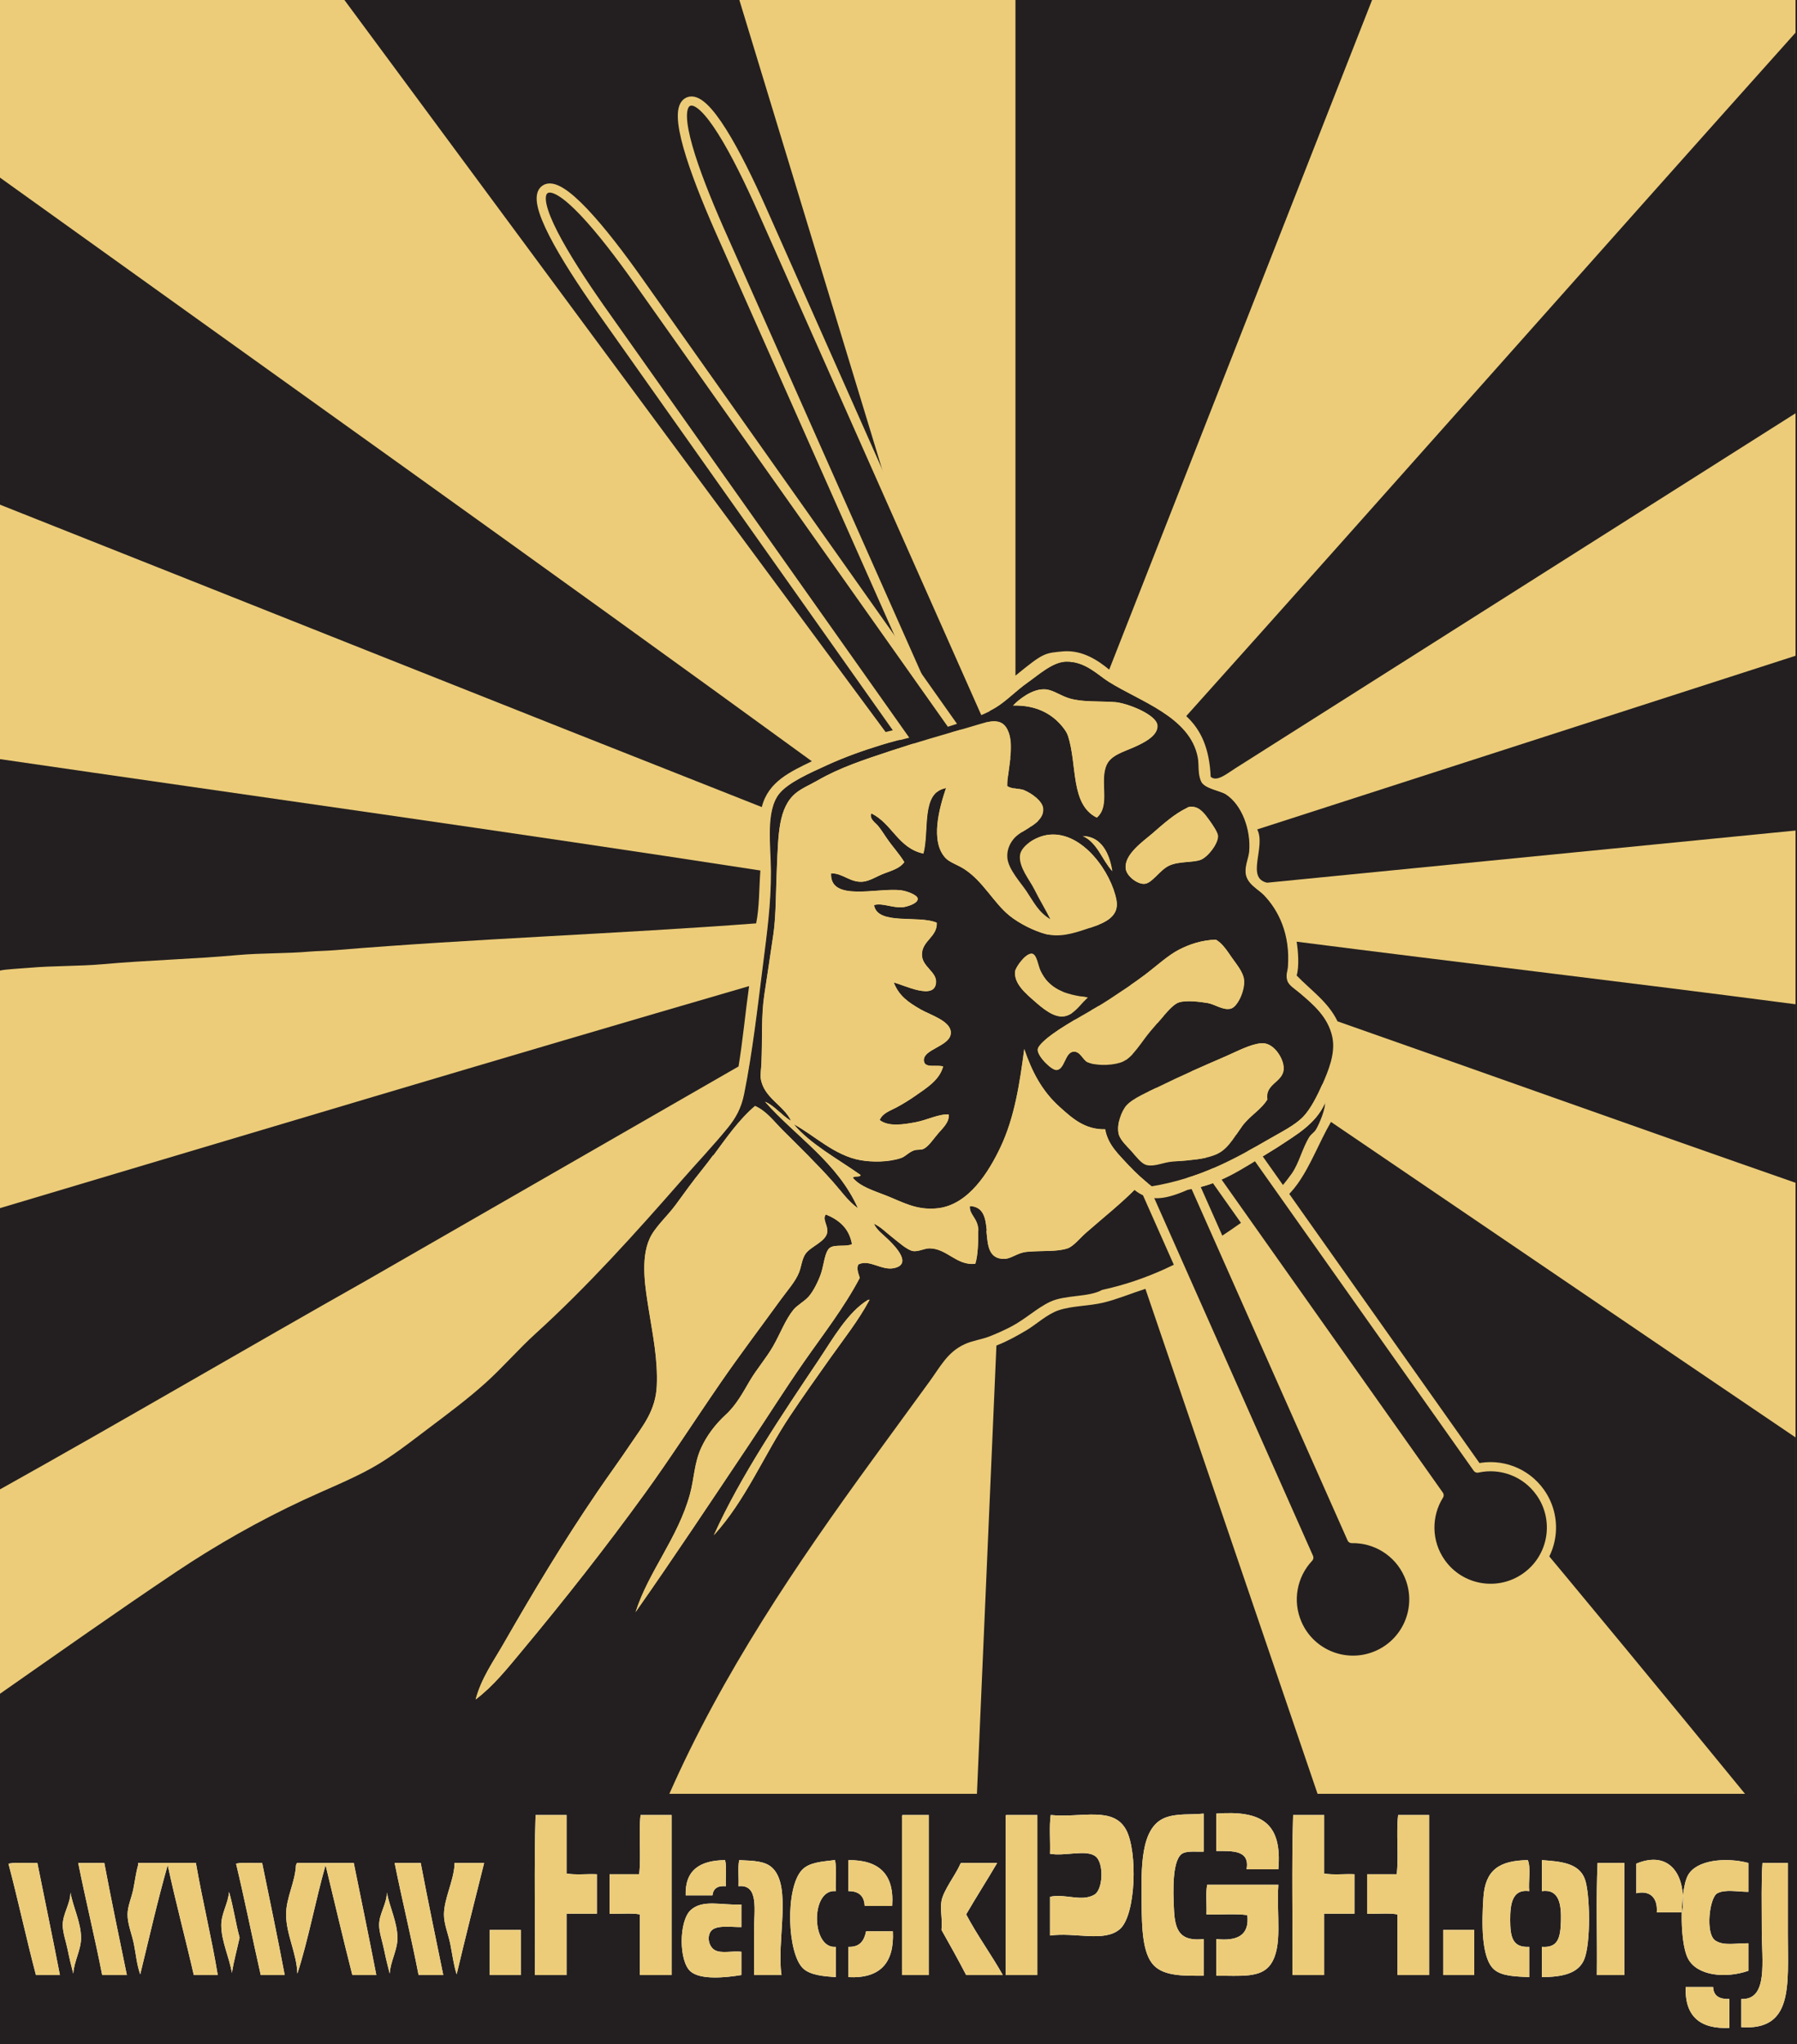 <?xml version="1.0" encoding="UTF-8" standalone="no"?>
<!-- Created with Inkscape (http://www.inkscape.org/) -->

<svg
   xmlns:dc="http://purl.org/dc/elements/1.1/"
   xmlns:cc="http://creativecommons.org/ns#"
   xmlns:rdf="http://www.w3.org/1999/02/22-rdf-syntax-ns#"
   xmlns:svg="http://www.w3.org/2000/svg"
   xmlns="http://www.w3.org/2000/svg"
   xmlns:sodipodi="http://sodipodi.sourceforge.net/DTD/sodipodi-0.dtd"
   xmlns:inkscape="http://www.inkscape.org/namespaces/inkscape"
   width="612"
   height="696"
   id="svg2"
   version="1.1"
   inkscape:version="0.48.1 r9760"
   sodipodi:docname="hackpgh_knitting.svg"
   inkscape:export-filename="hackpgh_knitting.png"
   inkscape:export-xdpi="147.06"
   inkscape:export-ydpi="147.06">
  <sodipodi:namedview
     id="base"
     pagecolor="#ffffff"
     bordercolor="#666666"
     borderopacity="1.0"
     inkscape:pageopacity="0.0"
     inkscape:pageshadow="2"
     inkscape:zoom="0.93534483"
     inkscape:cx="306"
     inkscape:cy="348"
     inkscape:document-units="px"
     inkscape:current-layer="layer1"
     showgrid="false"
     showguides="false"
     inkscape:guide-bbox="true"
     inkscape:window-width="1600"
     inkscape:window-height="823"
     inkscape:window-x="0"
     inkscape:window-y="24"
     inkscape:window-maximized="1"
     fit-margin-top="0"
     fit-margin-left="0"
     fit-margin-right="0"
     fit-margin-bottom="0"
     inkscape:snap-global="true">
    <sodipodi:guide
       position="0,696"
       orientation="610.782,0"
       id="guide4390" />
    <sodipodi:guide
       position="0,85.218"
       orientation="0,611.5"
       id="guide4392" />
    <sodipodi:guide
       position="611.5,85.218"
       orientation="-610.782,0"
       id="guide4394" />
    <sodipodi:guide
       position="611.5,696"
       orientation="0,-611.5"
       id="guide4396" />
    <sodipodi:guide
       orientation="1,0"
       position="-353.88,675.687"
       id="guide4398" />
    <sodipodi:guide
       orientation="0,1"
       position="-453.309,652.166"
       id="guide4400" />
    <sodipodi:guide
       orientation="0,1"
       position="-591.226,157.161"
       id="guide4402" />
    <sodipodi:guide
       position="-363.88,427.65"
       orientation="101.567,0"
       id="guide4426" />
    <sodipodi:guide
       position="-343.88,427.65"
       orientation="101.567,0"
       id="guide4430" />
    <sodipodi:guide
       position="-315.014,267.65"
       orientation="101.567,0"
       id="guide4432" />
    <sodipodi:guide
       position="-392.747,267.65"
       orientation="101.567,0"
       id="guide4434" />
    <sodipodi:guide
       orientation="0,1"
       position="-401.323,149.143"
       id="guide4447" />
  </sodipodi:namedview>
  <defs
     id="defs4" />
  <g
     inkscape:label="Layer 1"
     inkscape:groupmode="layer"
     id="layer1"
     transform="translate(700,-88.076)">
    <g
       id="Background_1_"
       transform="translate(-700,88.076)">
      <path
         style="fill:#231f20"
         inkscape:connector-curvature="0"
         id="Negative_Text"
         d="m 573.142,645.449 c -0.21,1.768 -0.342,3.698 -0.389,5.671 l 0.127,0 c 0.282,-1.995 0.365,-3.898 0.262,-5.671 z M 0,8.3789063e-6 0,696 612,696 612,8.3789063e-6 z M 288.96,633.36 c 10.245,-0.085 15.686,4.634 14.88,15.6 l -9.36,0 c -0.154,-3.366 -1.973,-5.067 -5.52,-5.04 z m -42,0 c 0.559,2.48 0.081,5.999 0.24,8.88 -2.821,-0.261 -4.296,0.824 -4.56,3.12 l -9.12,0 c -0.281,-8.761 5.041,-11.919 13.44,-12 z M 12.24,672.48 C 8.948,660.011 6.183,647.017 2.88,634.559 c 2.801,-0.559 6.64,-0.08 9.84,-0.239 2.553,12.727 5.194,25.365 7.68,38.16 z M 24.96,672 c -0.7,-2.637 -1.361,-5.376 -1.92,-8.16 -0.545,-2.719 -1.691,-5.878 -1.68,-8.399 0.018,-3.838 2.581,-7.104 2.64,-11.04 0.855,4.906 3.56,10.057 3.6,15.359 0.032,4.191 -2.415,8.052 -2.64,12.24 z m 9.84,0.48 c -2.521,-12.92 -5.589,-25.291 -8.16,-38.16 l 8.88,0 c 2.425,12.854 5.075,25.484 7.68,38.16 z m 31.2,0 c -2.869,-12.572 -6.157,-24.724 -8.88,-37.44 -3.454,12.065 -6.306,24.734 -9.36,37.2 -1.184,-3.286 -1.438,-6.727 -2.16,-10.32 -0.656,-3.269 -2.179,-6.854 -2.16,-10.08 0.016,-2.761 1.356,-5.669 1.92,-8.399 0.586,-2.842 0.894,-5.629 1.68,-8.4 l 0,-0.72 19.68,0 c 2.247,12.953 5.278,25.121 7.44,38.16 l -8.16,0 z m 12.96,-0.72 c -0.799,-5.175 -3.624,-10.829 -3.6,-16.319 0.018,-4.001 2.386,-7.395 2.64,-11.28 1.464,4.936 2.232,10.567 3.6,15.6 -0.882,3.997 -1.936,7.823 -2.64,11.999 z m 9.84,0.72 c -2.847,-12.594 -5.418,-25.462 -8.4,-37.921 2.481,-0.559 6,-0.08 8.88,-0.239 2.606,12.674 5.248,25.312 7.68,38.16 z m 31.2,0 c -3.169,-12.351 -6.079,-24.961 -9.12,-37.44 -3.449,12.071 -5.819,25.221 -9.6,36.96 -0.239,-6.975 -3.84,-13.374 -3.84,-20.16 0,-5.692 3.084,-10.916 3.36,-16.8 0.207,-0.193 0.143,-0.657 0.48,-0.72 l 19.2,0 c 2.567,12.713 5.209,25.351 7.68,38.16 z M 132.72,672 c -0.679,-2.65 -1.364,-5.388 -1.92,-8.16 -0.543,-2.707 -1.678,-5.898 -1.68,-8.399 -0.003,-3.832 2.598,-7.112 2.64,-11.04 0.901,4.873 3.539,10.06 3.6,15.359 0.049,4.208 -2.415,8.07 -2.64,12.24 z m 9.84,0.48 c -2.512,-12.929 -5.571,-25.309 -8.16,-38.16 l 8.88,0 c 2.442,12.838 5.09,25.47 7.68,38.16 z m 12.96,-0.24 c -1.054,-3.299 -1.444,-6.753 -2.16,-10.32 -0.657,-3.273 -2.189,-6.863 -2.16,-10.08 0.048,-5.362 3.201,-11.107 3.6,-16.8 l 0,-0.72 10.08,0 c -3.158,12.602 -6.335,25.185 -9.36,37.92 z m 21.84,0.24 -10.56,0 0,-15.36 10.56,0 z m 25.92,-20.88 -10.32,0 0,20.881 -10.8,0 c 0.16,-18.08 -0.32,-36.801 0.24,-54.48 l 10.56,0 0,19.92 c 2.97,0.55 6.953,0.088 10.32,0.24 z m 25.44,20.88 -10.8,0 0,-20.64 c -2.961,-0.559 -6.959,-0.08 -10.32,-0.24 l 0,-13.44 10.08,0 c 0.717,-6.163 -0.238,-13.998 0.48,-20.16 l 10.56,0 z m 23.76,-16.32 c -3.814,0.027 -9.078,-0.873 -10.56,1.68 -1.238,2.132 -0.31,5.264 1.68,6.24 2.309,1.133 5.793,0.119 8.88,0.479 l 0,7.921 c -5.298,0.876 -13.824,1.754 -17.28,-1.2 -4.061,-3.472 -4.024,-17.137 0,-20.88 4.086,-3.802 10.697,-1.595 17.28,-1.92 z m 13.68,16.32 -9.36,0 0,-15.12 c 0,-6.879 1.754,-15.853 -5.28,-15.12 0.159,-2.881 -0.319,-6.399 0.24,-8.88 5.077,0.228 8.823,0.304 11.28,2.64 6.725,6.392 1.37,25.036 3.12,36.48 z m 18.48,-28.56 c -8.683,-0.901 -8.415,19.775 0,18.96 l 0,10.32 c -4.042,-0.276 -8.585,-0.659 -11.04,-2.88 -5.551,-5.021 -6.241,-27.481 -0.48,-33.601 2.516,-2.672 6.902,-2.831 11.04,-3.359 l 0.24,0 c 0.559,3.04 0.08,7.119 0.24,10.56 z m 4.32,29.28 0,-10.32 c 3.916,0.156 5.37,-2.15 6,-5.28 l 9.12,0 c 0.54,10.78 -4.35,16.13 -15.12,15.6 z m 27.36,-0.72 -9.12,0 0,-53.76 c -0.021,-0.34 -0.04,-0.68 0.24,-0.72 l 8.88,0 z m 12.72,0 c -2.709,-5.212 -5.543,-10.297 -8.4,-15.36 0.384,-3.862 -0.531,-6.877 0,-9.84 0.646,-3.602 4.733,-8.828 6.24,-12.24 0.105,-0.238 0.22,-0.624 0.48,-0.72 l 12.24,0 c -3.454,5.905 -7.126,11.594 -10.56,17.52 3.815,7.225 8.503,13.578 12.479,20.641 l -12.479,0 z m 24.24,0 -10.8,0 0,-53.76 c -0.021,-0.34 -0.04,-0.68 0.239,-0.72 l 10.561,0 z m 28.08,-15.6 c -5.333,4.553 -15.143,0.954 -23.761,2.16 l 0,-13.2 c 5.299,-1.143 10.719,1.84 15.12,-0.72 2.939,-1.709 3.288,-10.626 0.48,-12.96 -3.13,-2.602 -10.438,-0.025 -15.601,-0.96 0.16,-4.32 -0.319,-9.279 0.24,-13.2 10.488,1.041 21.272,-3.111 25.68,5.04 3.961,7.322 3.374,29.117 -2.158,33.84 z m 28.56,-26.4 c -2.096,0.07 -5.256,-0.292 -6.96,0.479 -3.719,1.683 -3.532,12.24 -3.12,19.68 0.381,6.87 2.215,10.456 10.08,9.601 l 0,12.479 c -6.384,0.005 -13.375,0.293 -17.04,-3.6 -3.805,-4.041 -3.995,-12.749 -4.08,-20.88 -0.128,-12.22 -0.495,-25.908 7.92,-29.28 4.037,-1.618 8.83,-0.971 13.2,-1.44 z m 22.8,38.4 c -3.354,4.773 -10.303,3.762 -18.479,3.84 l 0,-12.48 c 6.98,0.74 11.348,-1.132 10.56,-8.16 -4.16,-0.56 -9.359,-0.08 -13.92,-0.24 0.159,-3.28 -0.319,-7.199 0.24,-10.08 l 24.24,0 c -0.713,10.211 1.641,21.028 -2.641,27.12 z m 2.64,-32.4 -10.8,0 c 1.122,-6.642 -4.837,-6.203 -10.319,-6.24 l 0,-12.72 c 15.228,-1.127 22.496,3.009 21.119,18.96 z m 25.92,15.12 -10.32,0 0,20.881 -10.8,0 c 0.16,-18.08 -0.32,-36.801 0.24,-54.48 l 10.56,0 0,19.92 c 2.97,0.55 6.952,0.088 10.32,0.24 z m 25.44,20.88 -10.8,0 0,-20.64 c -2.961,-0.559 -6.959,-0.08 -10.32,-0.24 l 0,-13.44 10.08,0 c 0.718,-6.163 -0.237,-13.998 0.48,-20.16 l 10.56,0 z m 15.36,0 -10.56,0 0,-15.36 10.561,0 0,15.36 z m 18.72,-28.56 c -5.704,-0.775 -6.503,4.182 -6.479,9.84 0.023,5.781 0.775,9.441 6.479,9.12 l 0,10.32 c -4.408,-0.239 -9.299,-0.238 -12,-2.641 -4.42,-3.931 -4.16,-16.127 -3.6,-24.479 0.633,-9.438 5.462,-12.578 15.12,-12.72 1.11,2.57 0.167,7.193 0.48,10.56 z m 18.72,23.28 c -2.01,4.832 -7.539,5.942 -14.399,6 l 0,-10.32 c 5.345,0.387 6.311,-2.826 6.479,-8.64 0.163,-5.595 -0.47,-11.146 -6.479,-10.32 l 0,-10.56 c 6.223,0.451 12.621,0.892 14.64,6.479 1.778,4.927 2.073,21.8 -0.241,27.361 z m 13.68,5.28 -9.36,0 c 0.16,-12.641 -0.32,-25.92 0.24,-38.16 l 9.12,0 z m 11.04,-21.36 c 0.375,-4.799 -2.19,-7.587 -6.96,-6.48 l 0,-10.08 c 9.613,-4.029 15.319,1.614 15.861,10.89 0.346,-2.909 0.904,-5.369 1.658,-6.81 2.807,-5.361 12.839,-6.35 20.641,-4.319 l 0,9.84 c -3.93,-0.021 -7.827,-0.928 -10.561,0.479 -2.711,1.396 -4.159,13.745 -0.72,16.08 2.885,1.959 7.05,0.864 11.28,0.96 l 0,9.36 c -7.798,2.709 -17.646,1.744 -20.641,-4.32 -1.555,-3.149 -2.192,-9.561 -2.047,-15.6 z m 24.72,39.36 c -10.063,0.463 -15.196,-4.004 -14.88,-13.921 l 9.36,0 c 0.108,3.091 2.206,4.193 5.52,4.08 z m 4.08,-0.24 0,-9.601 c 9.227,0.381 6.96,-12.925 6.96,-23.52 0,-8.746 -0.188,-17.108 0.24,-22.8 l 8.64,0 0,24.239 c 10e-4,17.461 1.934,32.899 -15.84,31.682 z"
         sodipodi:nodetypes="ccccccccccccccccccccccccccccccccccccccccccccccccccccccccccccscccccccccccccccccscccccccccccccccccccccccccccccccccccccccscccccccccccccccccccccccccccccccccccccccscccccccscccccccccccccccccccccccccccccccccccccccccccccccccccccccccccccccccccccccccccccccccccccccccscccc" />
      <rect
         style="fill:#231f20;fill-rule:evenodd;display:none"
         y="0"
         x="0"
         id="Background"
         display="none"
         clip-rule="evenodd"
         width="612"
         height="696" />
    </g>
    <rect
       style="fill:#eccc79;fill-opacity:1;stroke:none"
       id="rect4464"
       width="611.5"
       height="610.782"
       x="-700"
       y="88.076"
       inkscape:export-filename="hackpgh_spatula.png"
       inkscape:export-xdpi="147.06"
       inkscape:export-ydpi="147.06" />
    <path
       d="m -360.4,722.396 c -3.454,5.905 -7.126,11.594 -10.56,17.52 3.815,7.225 8.503,13.578 12.479,20.641 -4.159,0 -8.319,0 -12.479,0 -2.709,-5.212 -5.543,-10.297 -8.4,-15.36 0.384,-3.862 -0.531,-6.877 0,-9.84 0.646,-3.602 4.733,-8.828 6.24,-12.24 0.105,-0.238 0.22,-0.624 0.48,-0.72 4.08,-10e-4 8.16,-10e-4 12.24,-10e-4 z m 204.24,38.16 c 3.12,0 6.24,0 9.36,0 0,-12.721 0,-25.44 0,-38.16 -3.04,0 -6.08,0 -9.12,0 -0.56,12.241 -0.08,25.52 -0.24,38.16 z m 56.16,-15.36 c 0,10.595 2.267,23.9 -6.96,23.52 0,3.2 0,6.4 0,9.601 17.774,1.217 15.841,-14.222 15.84,-31.681 0,-8.712 0,-17.415 0,-24.239 -2.88,0 -5.76,0 -8.64,0 -0.428,5.691 -0.24,14.053 -0.24,22.799 z m -189.12,-5.28 c 4.561,0.16 9.76,-0.319 13.92,0.24 0.788,7.028 -3.579,8.9 -10.56,8.16 0,4.16 0,8.319 0,12.479 8.177,-0.078 15.125,0.934 18.479,-3.84 4.282,-6.092 1.929,-16.909 2.641,-27.12 -8.08,0 -16.16,0 -24.24,0 -0.559,2.882 -0.081,6.801 -0.24,10.081 z m -335.52,3.6 c -0.024,5.49 2.801,11.145 3.6,16.319 0.704,-4.176 1.758,-8.002 2.64,-12 -1.368,-5.032 -2.136,-10.664 -3.6,-15.6 -0.254,3.887 -2.623,7.28 -2.64,11.281 z m -54,0 c -0.011,2.521 1.135,5.681 1.68,8.399 0.559,2.784 1.22,5.523 1.92,8.16 0.225,-4.188 2.672,-8.049 2.64,-12.24 -0.041,-5.303 -2.745,-10.453 -3.6,-15.359 -0.059,3.936 -2.623,7.203 -2.64,11.04 z m 107.76,0 c 0.002,2.501 1.137,5.692 1.68,8.399 0.557,2.772 1.242,5.51 1.92,8.16 0.225,-4.17 2.688,-8.032 2.64,-12.24 -0.061,-5.3 -2.699,-10.486 -3.6,-15.359 -0.042,3.928 -2.643,7.208 -2.64,11.04 z m 106.08,-5.04 c -4.024,3.743 -4.061,17.408 0,20.88 3.456,2.954 11.981,2.076 17.28,1.2 0,-2.641 0,-5.28 0,-7.921 -3.086,-0.36 -6.571,0.653 -8.88,-0.479 -1.99,-0.977 -2.918,-4.108 -1.68,-6.24 1.482,-2.553 6.746,-1.652 10.56,-1.68 0,-2.561 0,-5.12 0,-7.68 -6.583,0.326 -13.194,-1.881 -17.28,1.92 z m -68.4,6.72 c 0,5.12 0,10.24 0,15.36 3.52,0 7.04,0 10.56,0 0,-5.12 0,-10.24 0,-15.36 -3.52,0 -7.04,0 -10.56,0 z m 324.72,0 c 0,5.12 0,10.24 0,15.36 3.521,0 7.04,0 10.561,0 0,-5.12 0,-10.24 0,-15.36 -3.52,0 -7.041,0 -10.561,0 z m -196.56,0.48 c -0.63,3.13 -2.084,5.437 -6,5.28 0,3.44 0,6.88 0,10.32 10.771,0.53 15.66,-4.82 15.12,-15.601 -3.04,10e-4 -6.08,10e-4 -9.12,10e-4 z m 279.12,18.96 c -0.316,9.917 4.816,14.384 14.88,13.921 0,-3.28 0,-6.561 0,-9.841 -3.313,0.113 -5.411,-0.989 -5.52,-4.08 -3.12,0 -6.24,0 -9.36,0 z m -285.12,-32.64 c 3.547,-0.027 5.366,1.674 5.52,5.04 3.12,0 6.24,0 9.36,0 0.806,-10.966 -4.635,-15.685 -14.88,-15.6 0,3.52 0,7.04 0,10.56 z m 216.24,2.16 c -0.561,8.353 -0.82,20.549 3.6,24.479 2.701,2.402 7.592,2.401 12,2.641 0,-3.44 0,-6.88 0,-10.32 -5.704,0.321 -6.456,-3.339 -6.479,-9.12 -0.023,-5.658 0.775,-10.615 6.479,-9.84 -0.312,-3.367 0.63,-7.99 -0.479,-10.56 -9.659,0.142 -14.488,3.283 -15.121,12.72 z m 34.32,21.12 c 2.314,-5.562 2.02,-22.435 0.24,-27.36 -2.019,-5.588 -8.417,-6.028 -14.64,-6.479 0,3.52 0,7.04 0,10.56 6.01,-0.826 6.643,4.726 6.479,10.32 -0.169,5.813 -1.135,9.026 -6.479,8.64 0,3.44 0,6.88 0,10.32 6.86,-0.058 12.39,-1.169 14.4,-6.001 z m 17.76,-32.64 c 0,3.36 0,6.721 0,10.08 4.77,-1.106 7.335,1.682 6.96,6.48 2.88,0 5.76,0 8.64,0 1.761,-12.439 -4.15,-21.359 -15.6,-16.56 z m 17.52,4.08 c -2.612,4.991 -2.899,22.208 0,28.08 2.994,6.064 12.843,7.029 20.641,4.32 0,-3.12 0,-6.24 0,-9.36 -4.23,-0.096 -8.396,0.999 -11.28,-0.96 -3.439,-2.335 -1.991,-14.684 0.72,-16.08 2.733,-1.407 6.631,-0.501 10.561,-0.479 0,-3.28 0,-6.561 0,-9.84 -7.803,-2.031 -17.836,-1.043 -20.642,4.319 z m -562.56,33.84 c 2.72,0 5.44,0 8.16,0 -2.485,-12.795 -5.127,-25.434 -7.68,-38.16 -3.201,0.159 -7.04,-0.319 -9.84,0.239 3.303,12.459 6.068,25.453 9.36,37.921 z m 22.56,0 c 2.8,0 5.6,0 8.4,0 -2.605,-12.676 -5.255,-25.306 -7.68,-38.16 -2.96,0 -5.92,0 -8.88,0 2.57,12.869 5.639,25.241 8.16,38.16 z m 12.24,-38.16 c 0,0.239 0,0.479 0,0.72 -0.786,2.771 -1.094,5.559 -1.68,8.4 -0.563,2.73 -1.904,5.639 -1.92,8.399 -0.019,3.226 1.504,6.812 2.16,10.08 0.721,3.594 0.976,7.034 2.16,10.32 3.054,-12.466 5.906,-25.135 9.36,-37.2 2.723,12.717 6.011,24.868 8.88,37.44 2.72,0 5.44,0 8.16,0 -2.162,-13.039 -5.193,-25.207 -7.44,-38.16 -6.56,10e-4 -13.12,10e-4 -19.68,10e-4 z m 41.76,38.16 c 2.72,0 5.44,0 8.16,0 -2.432,-12.849 -5.074,-25.486 -7.68,-38.16 -2.88,0.159 -6.399,-0.319 -8.88,0.239 2.982,12.46 5.553,25.328 8.4,37.921 z m 12.48,-38.16 c -0.337,0.062 -0.273,0.526 -0.48,0.72 -0.275,5.884 -3.36,11.107 -3.36,16.8 0,6.786 3.601,13.186 3.84,20.16 3.781,-11.739 6.151,-24.889 9.6,-36.96 3.041,12.479 5.951,25.09 9.12,37.44 2.72,0 5.44,0 8.16,0 -2.471,-12.81 -5.113,-25.447 -7.68,-38.16 -6.4,0 -12.8,0 -19.2,0 z m 41.28,38.16 c 2.8,0 5.6,0 8.4,0 -2.59,-12.69 -5.238,-25.322 -7.68,-38.16 -2.96,0 -5.92,0 -8.88,0 2.589,12.852 5.648,25.232 8.16,38.16 z m 12.24,-38.16 c 0,0.239 0,0.479 0,0.72 -0.398,5.692 -3.551,11.438 -3.6,16.8 -0.029,3.217 1.503,6.807 2.16,10.08 0.716,3.567 1.106,7.021 2.16,10.32 3.025,-12.735 6.202,-25.318 9.36,-37.92 -3.36,0 -6.72,0 -10.08,0 z m 241.92,-15.36 c -8.415,3.372 -8.048,17.061 -7.92,29.28 0.085,8.131 0.275,16.839 4.08,20.88 3.665,3.893 10.656,3.604 17.04,3.6 0,-4.16 0,-8.319 0,-12.479 -7.865,0.855 -9.699,-2.73 -10.08,-9.601 -0.412,-7.439 -0.599,-17.997 3.12,-19.68 1.704,-0.771 4.864,-0.409 6.96,-0.479 0,-4.32 0,-8.641 0,-12.961 -4.37,0.469 -9.163,-0.178 -13.2,1.44 z m 17.52,-1.44 c 0,4.24 0,8.48 0,12.721 5.482,0.037 11.441,-0.401 10.319,6.24 3.601,0 7.2,0 10.801,0 1.377,-15.952 -5.891,-20.088 -21.12,-18.961 z m -231.84,0.48 c -0.56,17.68 -0.08,36.4 -0.24,54.48 3.6,0 7.2,0 10.8,0 0,-6.961 0,-13.921 0,-20.881 3.44,0 6.88,0 10.32,0 0,-4.479 0,-8.96 0,-13.439 -3.367,-0.152 -7.35,0.31 -10.32,-0.24 0,-6.64 0,-13.28 0,-19.92 -3.52,0 -7.04,0 -10.56,0 z m 35.76,0 c -0.718,6.162 0.237,13.997 -0.48,20.16 -3.36,0 -6.72,0 -10.08,0 0,4.479 0,8.96 0,13.439 3.36,0.16 7.359,-0.318 10.32,0.24 0,6.88 0,13.76 0,20.641 3.6,0 7.2,0 10.8,0 0,-18.16 0,-36.32 0,-54.48 -3.52,0 -7.04,0 -10.56,0 z m 89.04,0.72 c 0,17.92 0,35.84 0,53.761 3.04,0 6.08,0 9.12,0 0,-18.16 0,-36.32 0,-54.48 -2.96,0 -5.92,0 -8.88,0 -0.28,0.039 -0.26,0.379 -0.24,0.719 z m 35.28,0 c 0,17.92 0,35.84 0,53.761 3.6,0 7.199,0 10.8,0 0,-18.16 0,-36.32 0,-54.48 -3.521,0 -7.04,0 -10.561,0 -0.279,0.039 -0.26,0.379 -0.239,0.719 z m 15.12,12.48 c 5.163,0.935 12.471,-1.642 15.601,0.96 2.808,2.334 2.459,11.251 -0.48,12.96 -4.401,2.56 -9.821,-0.423 -15.12,0.72 0,4.4 0,8.8 0,13.2 8.618,-1.206 18.428,2.393 23.761,-2.16 5.531,-4.723 6.119,-26.518 2.159,-33.84 -4.407,-8.151 -15.191,-3.999 -25.68,-5.04 -0.561,3.921 -0.081,8.88 -0.241,13.2 z m 82.8,-13.2 c -0.561,17.68 -0.08,36.4 -0.24,54.48 3.6,0 7.2,0 10.8,0 0,-6.961 0,-13.921 0,-20.881 3.44,0 6.88,0 10.32,0 0,-4.479 0,-8.96 0,-13.439 -3.368,-0.152 -7.351,0.31 -10.32,-0.24 0,-6.64 0,-13.28 0,-19.92 -3.52,0 -7.04,0 -10.56,0 z m 35.76,0 c -0.718,6.162 0.237,13.997 -0.48,20.16 -3.359,0 -6.72,0 -10.08,0 0,4.479 0,8.96 0,13.439 3.361,0.16 7.359,-0.318 10.32,0.24 0,6.88 0,13.76 0,20.641 3.6,0 7.2,0 10.8,0 0,-18.16 0,-36.32 0,-54.48 -3.52,0 -7.04,0 -10.56,0 z m -229.2,15.36 c -8.399,0.081 -13.721,3.238 -13.44,12 3.04,0 6.08,0 9.12,0 0.264,-2.296 1.739,-3.381 4.56,-3.12 -0.159,-2.881 0.319,-6.399 -0.24,-8.88 z m 16.08,2.64 c -2.458,-2.336 -6.203,-2.412 -11.28,-2.64 -0.559,2.48 -0.081,5.999 -0.24,8.88 7.034,-0.732 5.28,8.241 5.28,15.12 0,5.778 0,11.162 0,15.12 3.12,0 6.24,0 9.36,0 -1.75,-11.444 3.605,-30.088 -3.12,-36.48 z m 21.12,-2.64 c -4.138,0.528 -8.524,0.688 -11.04,3.359 -5.761,6.119 -5.071,28.579 0.48,33.601 2.455,2.221 6.998,2.604 11.04,2.88 0,-3.44 0,-6.88 0,-10.32 -8.415,0.815 -8.683,-19.861 0,-18.96 -0.16,-3.44 0.319,-7.52 -0.24,-10.56 -0.08,0 -0.16,0 -0.24,0 z"
       clip-rule="evenodd"
       id="Text"
       inkscape:connector-curvature="0"
       style="fill:#eccc79;fill-rule:evenodd" />
    <g
       id="g5710"
       inkscape:export-filename="hackpgh_spatula.png"
       inkscape:export-xdpi="147.06"
       inkscape:export-ydpi="147.06">
      <path
         id="path5685"
         d="m -374.646,329.819 -73.552,-241.742 -134.504,0 184.309,249.24 c 8.544,-1.974 15.993,-4.48 23.748,-7.497 z"
         style="fill:#231f20;fill-opacity:1;fill-rule:evenodd"
         inkscape:connector-curvature="0" />
      <path
         id="path5667"
         d="m -88.5,698.858 0,-121.353 c -52.447,-35.475 -105.353,-71.555 -158.21,-107.422 -4.037,6.923 -6.801,14.692 -11.451,21.192 -2.788,3.897 -6.595,6.951 -9.893,10.426 l 80.453,98.054 c 27.436,32.791 55.265,66.533 81.888,99.102 l 0,3.456 17.213,0 z"
         style="fill:#231f20;fill-opacity:1;fill-rule:evenodd"
         inkscape:connector-curvature="0"
         sodipodi:nodetypes="cccsccc" />
      <path
         id="path5665"
         d="m -251.282,698.858 -58.629,-171.943 c -4.71,1.498 -9.582,3.556 -14.249,4.68 -5.22,1.259 -10.599,1.035 -15.359,2.641 -3.874,1.307 -7.539,4.78 -10.801,6.72 -3.498,2.081 -6.55,3.776 -10.33,5.271 l -6.636,152.631 0,3.456 116.003,0 z"
         style="fill:#231f20;fill-opacity:1;fill-rule:evenodd"
         inkscape:connector-curvature="0"
         sodipodi:nodetypes="ccccccc" />
      <path
         id="path5663"
         d="m -423.52,347.276 c -91.667,-66.716 -185.13,-133.147 -276.48,-198.72 v 111.36 c 85.561,33.941 171.964,68.446 259.44,102.96 2.178,-8.701 9.738,-12.022 17.04,-15.6 z"
         style="fill:#231f20;fill-opacity:1;fill-rule:evenodd"
         inkscape:connector-curvature="0" />
      <path
         id="path5661"
         d="m -448.48,451.196 c 1.468,-8.853 2.316,-18.324 3.6,-27.36 -84.608,24.596 -170.978,50.503 -255.12,75.6 v 95.76 c 41.221,-23.011 83.891,-48.046 125.04,-71.28 42.141,-24.261 84.344,-48.452 126.48,-72.72 z"
         style="fill:#231f20;fill-opacity:1;fill-rule:evenodd"
         inkscape:connector-curvature="0" />
      <path
         id="path5659"
         d="m -665.2,416.396 c 15.265,-1.373 30.728,-1.738 46.08,-3.12 8.195,-0.738 16.514,-0.481 24.72,-1.2 2.009,-0.176 5.665,-0.233 8.64,-0.48 47.257,-3.916 96.19,-5.554 143.28,-9.12 1.116,-5.364 0.993,-11.967 1.44,-18 -84.711,-13.089 -174.911,-25.675 -258.96,-37.92 v 72 c 1.695,-0.457 7.093,-0.698 10.08,-0.96 7.966,-0.698 17.108,-0.515 24.72,-1.2 z"
         style="fill:#231f20;fill-opacity:1;fill-rule:evenodd"
         inkscape:connector-curvature="0" />
      <path
         id="path5657"
         d="m -258.4,420.236 c 4.818,5.021 10.724,8.957 13.92,15.6 52.242,18.32 103.649,36.735 155.98,54.967 l 0,-60.785 c -56.428,-7.396 -112.527,-13.962 -169.9,-21.302 0.506,3.225 0.915,8.383 0,11.52 z"
         style="fill:#231f20;fill-opacity:1;fill-rule:evenodd"
         inkscape:connector-curvature="0" />
      <path
         id="path5655"
         d="m -296.011,331.904 c 5.162,4.758 7.901,11.161 8.331,20.652 2.039,1.889 5.471,-1.021 8.31,-2.826 L -88.5,228.795 -88.5,99.202 C -158.03,176.871 -226.408,254.311 -296.011,331.904 z"
         style="fill:#231f20;fill-opacity:1;fill-rule:evenodd"
         inkscape:connector-curvature="0" />
      <path
         id="path5653"
         d="m -271.829,370.488 c 3.04,5.859 -3.993,16.585 3.365,18.142 l 179.982,-17.759 -0.006,-59.512 z"
         style="fill:#231f20;fill-opacity:1;fill-rule:evenodd"
         inkscape:connector-curvature="0" />
      <path
         id="path3412"
         d="m -354.168,318.125 c 9.666,-7.871 9.794,-7.675 16.569,-8.288 6.298,-0.374 11.459,3.026 15.359,6.24 l 89.525,-228 -121.453,0 z"
         style="fill:#231f20;fill-opacity:1;fill-rule:evenodd"
         inkscape:connector-curvature="0" />
    </g>
    <g
       id="g5108"
       transform="translate(-1.404,0)" />
    <g
       id="g3067"
       transform="translate(-0.993,0)" />
    <g
       id="g3923"
       transform="translate(-900,0)"
       inkscape:export-filename="hackpgh_spatula.png"
       inkscape:export-xdpi="147.06"
       inkscape:export-ydpi="147.06">
      <path
         inkscape:connector-curvature="0"
         id="path3925"
         style="fill:#231f20;fill-opacity:1;fill-rule:evenodd"
         d="m 630.094,443.281 c 3.86,0.056 7.537,5.815 6.938,9.344 -0.686,4.04 -6.351,4.688 -5.5,9.844 -1.994,3.143 -5.114,5.003 -7.688,7.938 -2.999,3.419 -5.013,8.495 -9.375,10.562 -3.627,1.719 -8.48,2.104 -15.344,2.625 -3.044,0.231 -5.964,1.782 -8.656,1.188 -2.059,-0.453 -3.973,-3.373 -5.281,-4.781 -1.422,-1.53 -3.825,-3.812 -4.312,-5.75 -0.826,-3.277 0.946,-7.96 2.656,-9.844 2.207,-2.43 7.335,-4.557 10.781,-6.25 7.66,-3.766 14.874,-6.921 23.281,-10.562 3.628,-1.57 8.824,-4.367 12.5,-4.312 z m -79.125,-30.5 c 0.144,-0.02 0.271,-0.018 0.406,0 1.624,0.218 2.045,4.032 2.875,5.781 2.96,6.238 7.941,8.045 16.062,9.125 -2.416,2.241 -4.722,6.157 -8.406,6.469 -3.352,0.283 -7.011,-2.808 -9.812,-5.281 -2.736,-2.415 -7.014,-5.902 -6.5,-10.094 0.161,-1.308 3.209,-5.697 5.375,-6 z M 614,408 c 2.316,1.317 3.953,4 5.531,6.25 1.531,2.184 3.781,4.814 4.062,7.438 0.381,3.547 -2.176,9.26 -4.562,9.844 -2.621,0.641 -5.431,-1.54 -7.906,-1.938 -2.91,-0.467 -7.036,-0.969 -9.594,-0.25 -1.757,0.495 -3.823,2.885 -5.281,4.562 -1.716,1.974 -3.005,3.438 -4.562,5.281 -3.05,3.61 -5.832,8.677 -9.375,10.344 -2.452,1.152 -8.316,1.72 -12,0.219 -1.639,-0.667 -2.489,-3.745 -4.781,-3.594 -2.955,0.195 -2.965,6.042 -5.781,6.25 -1.73,0.128 -6.571,-4.67 -6.469,-6.969 0.062,-1.44 3.253,-3.995 5.031,-5.281 5.957,-4.31 13.534,-7.995 19.219,-11.75 4.079,-2.693 8.354,-5.488 12.219,-8.406 4.052,-3.058 7.958,-6.722 11.781,-8.656 C 605.148,409.515 609.189,408.152 614,408 z m -45.375,-35.281 c 6.285,0.115 9.13,5.764 10.094,12 -3.544,-3.816 -5.039,-9.695 -10.094,-12 z M 605.844,362.75 c 2.644,0.059 4.309,2.318 6,4.688 1.086,1.521 2.834,4.085 2.875,5.281 0.093,2.673 -3.605,7.338 -6,8.156 -2.815,0.962 -7.237,0.414 -10.562,1.906 -3.317,1.489 -5.909,6.206 -8.625,6.25 -2.406,0.039 -5.846,-2.6 -6.25,-5.031 -0.818,-4.917 6.12,-9.61 8.875,-12 4.06,-3.521 7.67,-6.801 12,-8.875 0.16,-0.077 0.187,-0.192 0.469,-0.25 0.42,-0.087 0.841,-0.133 1.219,-0.125 z m -50.5,-40 c 0.276,6.6e-4 0.541,-0.003 0.812,0.031 2.719,0.339 5.056,2.257 8.156,3.125 4.559,1.275 9.6,0.806 15.375,1.219 3.894,0.279 14.076,4.164 14.406,7.906 0.321,3.641 -4.965,6.107 -7.938,7.438 -3.557,1.592 -7.855,2.724 -9.344,6 -2.588,5.695 1.422,13.928 -3.375,18 -9.106,-4.46 -6.626,-17.965 -9.844,-27.844 -0.354,-1.09 -1.042,-2.057 -1.688,-2.875 -3.496,-4.441 -8.917,-7.665 -17.031,-7.438 1.873,-2.018 6.335,-5.572 10.469,-5.562 z m 7.531,-9.312 c -4.441,0.162 -9.217,4.514 -12.719,6.969 -4.096,2.871 -7.293,6.347 -11.031,8.625 -5.085,3.1 -12.105,5.054 -18.719,7.219 -6.522,2.135 -13.541,3.46 -20.156,5.5 -6.333,1.952 -12.39,4.069 -18.719,6.969 -5.372,2.46 -13.038,5.801 -16.094,9.594 -4.745,5.889 -2.923,17.546 -2.875,26.406 0.06,11.054 -1.397,21.451 -2.656,31.438 -1.886,14.961 -3.657,30.425 -6.469,44.406 -0.979,4.865 -2.844,8.182 -5.531,11.5 -4.726,5.834 -10.409,11.795 -15.844,18 -15.573,17.781 -31.857,35.928 -49.656,52.094 -5.862,5.323 -11.156,11.498 -17.062,16.812 -5.869,5.281 -12.434,10.199 -18.938,15.094 -6.498,4.893 -13.121,10.181 -19.938,13.938 -7.346,4.049 -15.331,7.194 -23.031,10.781 -15.255,7.111 -29.811,15.374 -43.438,24.5 -20.032,13.414 -40.484,27.876 -60,41.5 l 0,34.562 227.75,0 c 18.194,-41.438 43.638,-78.888 69.375,-114.219 6.211,-8.526 12.892,-17.706 19.438,-26.656 3.759,-5.139 6.076,-10.001 12,-12.719 2.655,-1.218 5.726,-1.584 8.406,-2.625 2.546,-0.989 5.061,-2.131 7.438,-3.375 4.726,-2.474 8.803,-6.335 13.188,-8.406 5.227,-2.47 13.069,-1.472 17.75,-4.062 15.141,-3.285 28.601,-9.82 39.844,-17.75 10.776,-7.151 17.779,-12.145 24.719,-21.844 2.537,-3.613 3.544,-8.539 6,-12.5 0.55,-0.889 1.637,-1.542 2.188,-2.406 1.253,-1.968 3.527,-7.675 3.094,-9.344 0.02,0.074 -0.016,0.175 0,0.25 -3.254,7.227 -10.021,10.906 -16.312,15.094 -13.887,8.57 -19.121,12.362 -30.469,14.406 -5.302,0.619 -14.074,4.182 -17.531,-0.469 -4.789,4.903 -11.256,10.073 -17.031,15.125 -1.957,1.712 -4.247,4.607 -6.25,5.281 -3.723,1.253 -8.507,0.684 -13.906,1.188 -3.201,0.298 -5.298,2.399 -7.688,2.406 -10.302,0.036 -1.716,-17.434 -11.75,-18 -0.321,2.998 2.804,4.041 2.875,8.406 0.059,3.58 -0.028,8.282 -0.969,11.281 -6.501,0.611 -9.597,-5.242 -15.594,-5.281 -1.669,-0.011 -3.705,1.153 -5.531,0.938 -1.98,-0.234 -5.26,-3.256 -6.969,-4.562 -2.332,-1.782 -4.063,-3.722 -6.469,-4.781 1.187,2.411 3.182,3.65 5.281,5.75 2.134,2.134 7.777,7.999 1.688,9.375 -4.333,0.979 -8.489,-3.171 -12.25,-1.219 -0.722,1.513 0.161,3.329 0.5,4.562 -5.355,10.14 -12.415,19.174 -18.969,28.562 -6.525,9.349 -12.624,19.085 -18.969,28.562 -12.725,19.004 -25.321,38.001 -38.406,56.656 4.335,-13.699 14.383,-25.144 18.5,-40.094 1.464,-5.315 1.441,-10.621 3.844,-15.844 1.861,-4.044 4.668,-7.873 8.375,-11.281 3.602,-3.311 5.912,-7.679 8.156,-11.5 2.368,-4.032 5.614,-7.728 7.938,-11.781 2.486,-4.338 4.188,-9.068 6.969,-12.469 1.212,-1.482 3.58,-2.747 5.031,-4.312 1.699,-1.833 3.467,-5.484 4.312,-7.938 1.022,-2.966 1.271,-7.654 3.125,-8.875 1.778,-1.171 5.58,-0.178 7.438,-1.188 -0.938,-5.381 -4.39,-8.258 -8.875,-10.094 -1.35,1.496 0.767,3.777 0.469,6 -0.44,3.28 -5.683,4.861 -7.438,7.438 -1.189,1.747 -1.334,4.099 -2.156,6.25 -1.173,3.071 -4.078,6.299 -6.469,9.594 -6.62,9.126 -13.911,18.784 -20.156,27.844 -8.868,12.862 -17.288,25.984 -25.938,37.906 -13.577,18.716 -27.428,36.293 -42,53.781 -4.845,5.813 -9.619,11.822 -15.594,16.312 1.912,-7.212 6.014,-12.925 9.344,-18.719 10.421,-18.13 20.041,-34.23 32.188,-52.094 3.705,-5.448 7.604,-10.743 11.5,-16.562 3.827,-5.716 8.287,-10.899 8.656,-19.438 0.386,-8.934 -1.359,-17.27 -2.656,-25.438 -1.168,-7.357 -3.041,-17.522 0.25,-24.719 1.789,-3.91 6.029,-7.603 8.875,-11.5 3.001,-4.108 5.831,-8.048 8.656,-11.531 6.202,-7.646 11.096,-16.036 18.219,-22.094 3.905,1.68 6.496,5.277 9.375,8.156 5.792,5.793 11.716,11.502 17.281,17.781 2.699,3.045 5.045,6.456 8.375,8.875 -7,-15.64 -21.019,-24.247 -31.656,-36.25 3.041,1.12 5.749,4.667 8.875,6.5 -2.465,-5.315 -9.309,-7.778 -10.312,-14.406 -0.182,-1.201 0.152,-3.512 0.219,-5.031 0.378,-8.601 -0.093,-16.073 0.969,-23.281 0.998,-6.777 2.085,-13.581 3.125,-20.906 0.916,-6.451 0.808,-14.425 1.188,-22.781 0.5,-11.011 0.473,-20.337 6.5,-25.219 2.045,-1.656 4.902,-2.849 7.438,-4.312 7.491,-4.324 15.697,-7.005 24.938,-10.062 8.826,-2.921 17.38,-5.35 27.125,-8.156 5.747,-1.655 10.811,-3.975 12.969,1.906 1.94,5.291 -0.468,12.756 -0.469,18.25 1.553,1.103 4.115,0.768 5.75,1.438 2.649,1.084 6.276,3.743 6.469,6.219 0.396,5.072 -6.654,6.854 -9.594,9.844 -1.521,1.547 -2.882,4.047 -2.625,6.969 0.346,3.914 4.532,8.388 6.469,11.281 2.623,3.918 4.165,7.222 8.156,9.594 -1.512,-3.054 -3.513,-6.298 -5.531,-10.312 -1.542,-3.067 -5.322,-7.477 -4.781,-11.531 0.415,-3.119 5.466,-6.521 10.062,-6.938 11.423,-1.036 21.113,12.996 22.812,22.312 1.172,6.424 -5.484,8.209 -10.312,9.844 -4.355,1.476 -9.168,2.936 -13.938,1.656 -3.808,-1.022 -8.894,-3.525 -12.219,-6.219 -5.427,-4.396 -8.974,-11.692 -15.375,-15.844 -2.306,-1.495 -5.02,-2.265 -6.469,-3.844 -5.217,-5.684 -2.07,-16.955 0.219,-23.75 -8.555,1.446 -5.567,14.402 -7.656,22.312 -8.654,-1.827 -10.703,-10.287 -17.781,-13.688 -0.669,1.939 1.461,3.14 2.406,4.312 1.027,1.273 1.997,2.804 2.875,4.094 1.944,2.859 4.266,5.32 6,8.156 -1.239,1.939 -4.101,2.892 -6.719,3.844 -2.588,0.941 -5.142,2.738 -7.656,2.875 -4.154,0.227 -6.66,-2.933 -10.562,-2.875 -0.479,9.815 15.829,4.778 23.75,5.75 2.011,0.247 5.649,1.571 5.75,2.875 0.133,1.719 -3.94,2.809 -5.031,2.906 -3.689,0.327 -6.934,-1.537 -9.844,-0.719 1.176,6.986 15.136,3.276 21.375,6 0.205,4.847 -4.995,6.094 -5.062,10.781 -0.059,4.097 4.909,5.827 4.812,9.375 -0.179,6.607 -11.12,0.951 -14.406,0.219 1.814,4.563 4.906,6.69 9.125,9.125 3.319,1.917 10.312,3.918 10.312,7.938 0,4.8 -10.026,5.574 -9.125,9.844 0.483,2.284 4.32,0.975 6.5,1.656 -1.243,4.705 -5.679,7.354 -9.594,10.094 -2.024,1.417 -4.072,2.667 -6.25,3.844 -2.08,1.124 -4.826,1.956 -5.75,4.312 3.035,2.367 8.284,1.459 12.219,0.719 4.054,-0.764 7.859,-2.871 11.281,-2.625 0.272,2.583 -1.937,4.559 -3.594,6.469 -1.477,1.701 -3.298,4.511 -5.031,5.281 -0.947,0.42 -2.165,0.144 -3.125,0.469 -1.938,0.658 -2.958,2.134 -4.562,2.656 -4.481,1.454 -9.864,1.376 -13.688,0.719 -8.898,-1.53 -15.942,-8.574 -22.781,-12.25 5.64,6.76 15.057,11.805 22.781,17.281 -0.248,0.952 -2.263,0.131 -2.625,0.969 2.384,2.901 7.001,4.335 11.281,6 5.428,2.111 10.429,5.218 17.75,4.312 10.365,-1.281 17.169,-12.344 21.125,-20.656 4.866,-10.221 6.606,-21.898 8.156,-33.594 2.67,7.84 6.082,14.341 12,19.688 4.333,3.914 8.651,7.859 15.594,7.688 0.908,5.342 4.726,8.684 7.938,12.219 2.382,2.624 5.157,5.129 7.906,7.219 16.362,-2.737 27.912,-9.143 40.312,-16.312 3.952,-2.284 8.508,-4.535 11.281,-7.438 2.453,-2.566 4.704,-6.944 6.5,-11.062 1.885,-4.32 4.551,-10.461 3.344,-16.062 -1.464,-6.799 -6.491,-11.01 -11.031,-14.875 -1.673,-1.425 -3.8,-2.634 -4.312,-4.344 -0.563,-1.879 0.116,-3.211 0.219,-4.562 0.854,-11.258 -3.203,-19.313 -8.156,-24.469 -1.993,-2.074 -5.937,-3.817 -6.25,-7.688 -0.204,-2.511 1.033,-5.046 1.219,-7.188 0.64,-7.342 -2.446,-15.886 -7.938,-19.438 -1.781,-1.151 -7.228,-1.929 -8.375,-4.312 -1.308,-2.718 -0.684,-5.677 -1.219,-8.406 -2.694,-13.758 -19.843,-18.921 -30.469,-25.688 -3.692,-2.351 -7.998,-6.952 -14.406,-6.719 z M 478.88,551.036 c 4.721,-7.05 9.856,-16.25 16.8,-20.4 h 0.48 c -3.761,7.052 -8.817,13.397 -13.44,19.921 -4.61,6.503 -9.229,13.005 -13.68,19.68 -8.911,13.363 -15.059,28.653 -25.92,40.56 8.984,-20.012 23.248,-41.076 35.76,-59.761 z" />
      <g
         id="g3927"
         transform="translate(1467.297,0)">
        <path
           id="path3929"
           d="m -817.062,457.201 c -1.796,4.118 -4.047,8.496 -6.5,11.062 -2.773,2.902 -7.329,5.154 -11.281,7.438 -12.401,7.169 -23.951,13.575 -40.312,16.312 -2.749,-2.09 -5.524,-4.595 -7.906,-7.219 -3.211,-3.535 -7.029,-6.877 -7.938,-12.219 -6.943,0.172 -11.261,-3.773 -15.594,-7.688 -5.918,-5.346 -9.33,-11.848 -12,-19.688 -1.55,11.696 -3.29,23.373 -8.156,33.594 -3.956,8.312 -10.76,19.375 -21.125,20.656 -7.321,0.905 -12.322,-2.201 -17.75,-4.312 -4.28,-1.665 -8.897,-3.099 -11.281,-6 0.362,-0.838 2.377,-0.017 2.625,-0.969 -7.724,-5.476 -17.141,-10.521 -22.781,-17.281 6.839,3.676 13.883,10.72 22.781,12.25 3.824,0.657 9.207,0.735 13.688,-0.719 1.605,-0.522 2.624,-1.998 4.562,-2.656 0.96,-0.325 2.178,-0.049 3.125,-0.469 1.733,-0.77 3.554,-3.58 5.031,-5.281 1.657,-1.91 3.866,-3.886 3.594,-6.469 -3.422,-0.246 -7.227,1.861 -11.281,2.625 -3.935,0.74 -9.184,1.648 -12.219,-0.719 0.924,-2.356 3.67,-3.188 5.75,-4.312 2.178,-1.177 4.226,-2.427 6.25,-3.844 3.915,-2.74 8.351,-5.389 9.594,-10.094 -2.18,-0.681 -6.017,0.628 -6.5,-1.656 -0.901,-4.27 9.125,-5.044 9.125,-9.844 0,-4.019 -6.994,-6.021 -10.312,-7.938 -4.219,-2.435 -7.311,-4.562 -9.125,-9.125 3.286,0.732 14.227,6.388 14.406,-0.219 0.096,-3.548 -4.872,-5.278 -4.812,-9.375 0.067,-4.687 5.268,-5.934 5.062,-10.781 -6.239,-2.724 -20.199,0.986 -21.375,-6 2.91,-0.818 6.155,1.046 9.844,0.719 1.091,-0.097 5.164,-1.187 5.031,-2.906 -0.101,-1.304 -3.739,-2.628 -5.75,-2.875 -7.921,-0.972 -24.229,4.065 -23.75,-5.75 3.902,-0.058 6.409,3.102 10.562,2.875 2.514,-0.137 5.068,-1.934 7.656,-2.875 2.618,-0.952 5.48,-1.905 6.719,-3.844 -1.734,-2.836 -4.056,-5.297 -6,-8.156 -0.878,-1.29 -1.848,-2.821 -2.875,-4.094 -0.945,-1.172 -3.075,-2.373 -2.406,-4.312 7.078,3.401 9.127,11.861 17.781,13.688 2.089,-7.911 -0.899,-20.866 7.656,-22.312 -2.289,6.795 -5.436,18.066 -0.219,23.75 1.449,1.579 4.163,2.349 6.469,3.844 6.401,4.152 9.948,11.448 15.375,15.844 3.325,2.694 8.411,5.197 12.219,6.219 4.77,1.28 9.582,-0.18 13.938,-1.656 4.829,-1.635 11.485,-3.42 10.312,-9.844 -1.699,-9.316 -11.389,-23.349 -22.812,-22.312 -4.596,0.417 -9.648,3.818 -10.062,6.938 -0.541,4.054 3.239,8.464 4.781,11.531 2.018,4.014 4.019,7.258 5.531,10.312 -3.991,-2.372 -5.533,-5.676 -8.156,-9.594 -1.937,-2.893 -6.123,-7.367 -6.469,-11.281 -0.257,-2.922 1.104,-5.422 2.625,-6.969 2.94,-2.99 9.99,-4.772 9.594,-9.844 -0.193,-2.476 -3.82,-5.135 -6.469,-6.219 -1.635,-0.669 -4.197,-0.335 -5.75,-1.438 10e-4,-5.494 2.409,-12.959 0.469,-18.25 -2.158,-5.881 -7.222,-3.561 -12.969,-1.906 -9.745,2.806 -18.299,5.235 -27.125,8.156 -9.24,3.058 -17.447,5.739 -24.938,10.062 -2.535,1.464 -5.393,2.656 -7.438,4.312 -6.027,4.882 -6,14.208 -6.5,25.219 -0.379,8.356 -0.272,16.33 -1.188,22.781 -1.04,7.325 -2.127,14.129 -3.125,20.906 -1.062,7.208 -0.591,14.68 -0.969,23.281 -0.067,1.519 -0.401,3.83 -0.219,5.031 1.003,6.628 7.848,9.091 10.312,14.406 -3.126,-1.833 -5.834,-5.38 -8.875,-6.5 10.637,12.003 24.656,20.61 31.656,36.25 -3.33,-2.419 -5.676,-5.83 -8.375,-8.875 -5.565,-6.279 -11.489,-11.988 -17.281,-17.781 -2.879,-2.879 -5.47,-6.476 -9.375,-8.156 -7.123,6.058 -12.017,14.448 -18.219,22.094 -2.825,3.483 -5.655,7.423 -8.656,11.531 -2.846,3.897 -7.086,7.59 -8.875,11.5 -3.291,7.197 -1.418,17.362 -0.25,24.719 1.297,8.167 3.042,16.503 2.656,25.438 -0.369,8.539 -4.829,13.722 -8.656,19.438 -3.896,5.819 -7.795,11.114 -11.5,16.562 -12.147,17.864 -21.767,33.964 -32.188,52.094 -3.33,5.794 -7.432,11.507 -9.344,18.719 5.975,-4.491 10.749,-10.499 15.594,-16.312 14.572,-17.488 28.423,-35.065 42,-53.781 8.649,-11.922 17.07,-25.044 25.938,-37.906 6.245,-9.06 13.536,-18.718 20.156,-27.844 2.391,-3.295 5.296,-6.523 6.469,-9.594 0.822,-2.151 0.967,-4.503 2.156,-6.25 1.755,-2.577 6.997,-4.157 7.438,-7.438 0.298,-2.223 -1.819,-4.504 -0.469,-6 4.485,1.836 7.937,4.713 8.875,10.094 -1.857,1.009 -5.66,0.017 -7.438,1.188 -1.854,1.221 -2.103,5.909 -3.125,8.875 -0.845,2.454 -2.614,6.104 -4.312,7.938 -1.451,1.566 -3.819,2.83 -5.031,4.312 -2.781,3.401 -4.483,8.131 -6.969,12.469 -2.323,4.053 -5.57,7.749 -7.938,11.781 -2.244,3.821 -4.554,8.189 -8.156,11.5 -3.707,3.408 -6.514,7.237 -8.375,11.281 -2.403,5.223 -2.38,10.529 -3.844,15.844 -4.117,14.95 -14.165,26.395 -18.5,40.094 13.085,-18.655 25.681,-37.652 38.406,-56.656 6.345,-9.477 12.444,-19.213 18.969,-28.562 6.554,-9.389 13.614,-18.422 18.969,-28.562 -0.339,-1.233 -1.222,-3.05 -0.5,-4.562 3.761,-1.952 7.917,2.198 12.25,1.219 6.089,-1.376 0.447,-7.241 -1.688,-9.375 -2.099,-2.1 -4.094,-3.339 -5.281,-5.75 2.406,1.059 4.137,2.999 6.469,4.781 1.709,1.306 4.989,4.329 6.969,4.562 1.826,0.216 3.862,-0.949 5.531,-0.938 5.997,0.039 9.093,5.892 15.594,5.281 0.941,-2.999 1.028,-7.701 0.969,-11.281 -0.071,-4.365 -3.196,-5.408 -2.875,-8.406 10.034,0.566 1.448,18.036 11.75,18 2.39,-0.007 4.487,-2.108 7.688,-2.406 5.399,-0.503 10.183,0.066 13.906,-1.188 2.003,-0.674 4.293,-3.569 6.25,-5.281 5.775,-5.052 12.242,-10.222 17.031,-15.125 3.457,4.651 12.229,1.088 17.531,0.469 11.348,-2.044 16.582,-5.836 30.469,-14.406 6.291,-4.188 13.059,-7.867 16.312,-15.094"
           style="fill:#eccc79;fill-opacity:1;stroke:none"
           inkscape:connector-curvature="0" />
        <path
           id="path3931"
           d="m -911.969,322.764 c -4.134,-0.01 -8.596,3.544 -10.469,5.562 8.114,-0.228 13.535,2.997 17.031,7.438 0.645,0.818 1.333,1.785 1.688,2.875 3.218,9.879 0.738,23.384 9.844,27.844 4.797,-4.072 0.787,-12.305 3.375,-18 1.489,-3.276 5.787,-4.408 9.344,-6 2.973,-1.33 8.258,-3.796 7.938,-7.438 -0.33,-3.742 -10.512,-7.627 -14.406,-7.906 -5.775,-0.413 -10.816,0.056 -15.375,-1.219 -3.1,-0.868 -5.437,-2.786 -8.156,-3.125 -0.272,-0.034 -0.537,-0.031 -0.812,-0.031 z"
           style="fill:#eccc79;fill-opacity:1;stroke:none"
           inkscape:connector-curvature="0" />
        <path
           id="path3933"
           d="m -862.062,362.764 c -0.205,0.021 -0.415,0.082 -0.625,0.125 -0.282,0.058 -0.309,0.173 -0.469,0.25 -4.33,2.074 -7.94,5.354 -12,8.875 -2.755,2.39 -9.693,7.083 -8.875,12 0.404,2.431 3.844,5.07 6.25,5.031 2.716,-0.044 5.308,-4.761 8.625,-6.25 3.325,-1.492 7.747,-0.944 10.562,-1.906 2.395,-0.818 6.093,-5.483 6,-8.156 -0.041,-1.196 -1.789,-3.76 -2.875,-5.281 -1.69,-2.369 -3.356,-4.628 -6,-4.688 -0.189,-0.004 -0.389,-0.021 -0.594,0 z"
           style="fill:#eccc79;fill-opacity:1;stroke:none"
           inkscape:connector-curvature="0" />
        <path
           id="path3935"
           d="m -898.688,372.733 c 5.055,2.305 6.55,8.184 10.094,12 -0.964,-6.236 -3.809,-11.885 -10.094,-12 z"
           style="fill:#eccc79;fill-opacity:1;stroke:none"
           inkscape:connector-curvature="0" />
        <path
           id="path3937"
           d="m -853.312,408.014 c -4.811,0.152 -8.852,1.515 -12.469,3.344 -3.823,1.934 -7.729,5.598 -11.781,8.656 -3.865,2.918 -8.14,5.713 -12.219,8.406 -5.685,3.755 -13.262,7.44 -19.219,11.75 -1.778,1.286 -4.969,3.841 -5.031,5.281 -0.102,2.299 4.739,7.097 6.469,6.969 2.816,-0.208 2.826,-6.055 5.781,-6.25 2.292,-0.151 3.142,2.927 4.781,3.594 3.684,1.501 9.548,0.933 12,-0.219 3.543,-1.667 6.325,-6.734 9.375,-10.344 1.558,-1.843 2.846,-3.307 4.562,-5.281 1.458,-1.678 3.524,-4.067 5.281,-4.562 2.558,-0.719 6.684,-0.217 9.594,0.25 2.475,0.398 5.285,2.579 7.906,1.938 2.386,-0.584 4.944,-6.297 4.562,-9.844 -0.281,-2.623 -2.531,-5.253 -4.062,-7.438 -1.578,-2.25 -3.215,-4.933 -5.531,-6.25 z"
           style="fill:#eccc79;fill-opacity:1;stroke:none"
           inkscape:connector-curvature="0" />
        <path
           id="path3939"
           d="m -916.344,412.795 c -2.166,0.303 -5.214,4.692 -5.375,6 -0.514,4.192 3.764,7.679 6.5,10.094 2.801,2.473 6.46,5.564 9.812,5.281 3.684,-0.312 5.99,-4.228 8.406,-6.469 -8.122,-1.08 -13.102,-2.887 -16.062,-9.125 -0.83,-1.749 -1.251,-5.563 -2.875,-5.781 -0.136,-0.018 -0.262,-0.02 -0.406,0 z"
           style="fill:#eccc79;fill-opacity:1;stroke:none"
           inkscape:connector-curvature="0" />
        <path
           id="path3941"
           d="m -837.938,443.295 c -3.613,0.268 -8.38,2.841 -11.781,4.312 -8.407,3.641 -15.621,6.796 -23.281,10.562 -3.446,1.693 -8.574,3.82 -10.781,6.25 -1.71,1.884 -3.482,6.567 -2.656,9.844 0.488,1.938 2.89,4.22 4.312,5.75 1.308,1.408 3.222,4.328 5.281,4.781 2.692,0.594 5.612,-0.957 8.656,-1.188 6.864,-0.521 11.717,-0.906 15.344,-2.625 4.362,-2.068 6.376,-7.144 9.375,-10.562 2.573,-2.934 5.694,-4.795 7.688,-7.938 -0.851,-5.156 4.814,-5.804 5.5,-9.844 0.6,-3.529 -3.078,-9.288 -6.938,-9.344 -0.23,-0.003 -0.478,-0.018 -0.719,0 z"
           style="fill:#eccc79;fill-opacity:1;stroke:none"
           inkscape:connector-curvature="0" />
        <path
           id="path3943"
           d="m -971.625,530.639 c -6.944,4.15 -12.091,13.356 -16.812,20.406 -12.512,18.685 -26.766,39.738 -35.75,59.75 10.861,-11.907 16.995,-27.2 25.906,-40.562 4.451,-6.675 9.078,-13.184 13.688,-19.688 4.623,-6.524 9.677,-12.854 13.438,-19.906 z"
           style="fill:#eccc79;fill-opacity:1;stroke:none"
           inkscape:connector-curvature="0" />
      </g>
    </g>
    <rect
       height="696"
       width="612"
       clip-rule="evenodd"
       display="none"
       id="Background-9"
       x="-749.47"
       y="50.81"
       style="fill:#231f20;fill-rule:evenodd;display:none" />
    <path
       d="m -409.87,685.13 c -3.454,5.905 -7.126,11.594 -10.56,17.52 3.815,7.225 8.503,13.578 12.479,20.641 -4.159,0 -8.319,0 -12.479,0 -2.709,-5.212 -5.543,-10.297 -8.4,-15.36 0.384,-3.862 -0.531,-6.877 0,-9.84 0.646,-3.602 4.733,-8.828 6.24,-12.24 0.105,-0.238 0.22,-0.624 0.48,-0.72 4.08,-10e-4 8.16,-10e-4 12.24,-10e-4 z m 204.24,38.16 c 3.12,0 6.24,0 9.36,0 0,-12.721 0,-25.44 0,-38.16 -3.04,0 -6.08,0 -9.12,0 -0.56,12.241 -0.08,25.52 -0.24,38.16 z m 56.16,-15.36 c 0,10.595 2.267,23.9 -6.96,23.52 0,3.2 0,6.4 0,9.601 17.774,1.217 15.841,-14.222 15.84,-31.681 0,-8.712 0,-17.415 0,-24.239 -2.88,0 -5.76,0 -8.64,0 -0.428,5.691 -0.24,14.053 -0.24,22.799 z m -189.12,-5.28 c 4.561,0.16 9.76,-0.319 13.92,0.24 0.788,7.028 -3.579,8.9 -10.56,8.16 0,4.16 0,8.319 0,12.479 8.177,-0.078 15.125,0.934 18.479,-3.84 4.282,-6.092 1.929,-16.909 2.641,-27.12 -8.08,0 -16.16,0 -24.24,0 -0.559,2.882 -0.081,6.801 -0.24,10.081 z m -335.52,3.6 c -0.024,5.49 2.801,11.145 3.6,16.319 0.704,-4.176 1.758,-8.002 2.64,-12 -1.368,-5.032 -2.136,-10.664 -3.6,-15.6 -0.254,3.887 -2.623,7.28 -2.64,11.281 z m -54,0 c -0.011,2.521 1.135,5.681 1.68,8.399 0.559,2.784 1.22,5.523 1.92,8.16 0.225,-4.188 2.672,-8.049 2.64,-12.24 -0.041,-5.303 -2.745,-10.453 -3.6,-15.359 -0.059,3.936 -2.623,7.203 -2.64,11.04 z m 107.76,0 c 0.002,2.501 1.137,5.692 1.68,8.399 0.557,2.772 1.242,5.51 1.92,8.16 0.225,-4.17 2.688,-8.032 2.64,-12.24 -0.061,-5.3 -2.699,-10.486 -3.6,-15.359 -0.042,3.928 -2.643,7.208 -2.64,11.04 z m 106.08,-5.04 c -4.024,3.743 -4.061,17.408 0,20.88 3.456,2.954 11.981,2.076 17.28,1.2 0,-2.641 0,-5.28 0,-7.921 -3.086,-0.36 -6.571,0.653 -8.88,-0.479 -1.99,-0.977 -2.918,-4.108 -1.68,-6.24 1.482,-2.553 6.746,-1.652 10.56,-1.68 0,-2.561 0,-5.12 0,-7.68 -6.583,0.326 -13.194,-1.881 -17.28,1.92 z m -68.4,6.72 c 0,5.12 0,10.24 0,15.36 3.52,0 7.04,0 10.56,0 0,-5.12 0,-10.24 0,-15.36 -3.52,0 -7.04,0 -10.56,0 z m 324.72,0 c 0,5.12 0,10.24 0,15.36 3.521,0 7.04,0 10.561,0 0,-5.12 0,-10.24 0,-15.36 -3.52,0 -7.041,0 -10.561,0 z m -196.56,0.48 c -0.63,3.13 -2.084,5.437 -6,5.28 0,3.44 0,6.88 0,10.32 10.771,0.53 15.66,-4.82 15.12,-15.601 -3.04,10e-4 -6.08,10e-4 -9.12,10e-4 z m 279.12,18.96 c -0.316,9.917 4.816,14.384 14.88,13.921 0,-3.28 0,-6.561 0,-9.841 -3.313,0.113 -5.411,-0.989 -5.52,-4.08 -3.12,0 -6.24,0 -9.36,0 z m -285.12,-32.64 c 3.547,-0.027 5.366,1.674 5.52,5.04 3.12,0 6.24,0 9.36,0 0.806,-10.966 -4.635,-15.685 -14.88,-15.6 0,3.52 0,7.04 0,10.56 z m 216.24,2.16 c -0.561,8.353 -0.82,20.549 3.6,24.479 2.701,2.402 7.592,2.401 12,2.641 0,-3.44 0,-6.88 0,-10.32 -5.704,0.321 -6.456,-3.339 -6.479,-9.12 -0.023,-5.658 0.775,-10.615 6.479,-9.84 -0.312,-3.367 0.63,-7.99 -0.479,-10.56 -9.659,0.142 -14.488,3.283 -15.121,12.72 z m 34.32,21.12 c 2.314,-5.562 2.02,-22.435 0.24,-27.36 -2.019,-5.588 -8.417,-6.028 -14.64,-6.479 0,3.52 0,7.04 0,10.56 6.01,-0.826 6.643,4.726 6.479,10.32 -0.169,5.813 -1.135,9.026 -6.479,8.64 0,3.44 0,6.88 0,10.32 6.86,-0.058 12.39,-1.169 14.4,-6.001 z m 17.76,-32.64 c 0,3.36 0,6.721 0,10.08 4.77,-1.106 7.335,1.682 6.96,6.48 2.88,0 5.76,0 8.64,0 1.761,-12.439 -4.15,-21.359 -15.6,-16.56 z m 17.52,4.08 c -2.612,4.991 -2.899,22.208 0,28.08 2.994,6.064 12.843,7.029 20.641,4.32 0,-3.12 0,-6.24 0,-9.36 -4.23,-0.096 -8.396,0.999 -11.28,-0.96 -3.439,-2.335 -1.991,-14.684 0.72,-16.08 2.733,-1.407 6.631,-0.501 10.561,-0.479 0,-3.28 0,-6.561 0,-9.84 -7.803,-2.031 -17.836,-1.043 -20.642,4.319 z m -562.56,33.84 c 2.72,0 5.44,0 8.16,0 -2.485,-12.795 -5.127,-25.434 -7.68,-38.16 -3.201,0.159 -7.04,-0.319 -9.84,0.239 3.303,12.459 6.068,25.453 9.36,37.921 z m 22.56,0 c 2.8,0 5.6,0 8.4,0 -2.605,-12.676 -5.255,-25.306 -7.68,-38.16 -2.96,0 -5.92,0 -8.88,0 2.57,12.869 5.639,25.241 8.16,38.16 z m 12.24,-38.16 c 0,0.239 0,0.479 0,0.72 -0.786,2.771 -1.094,5.559 -1.68,8.4 -0.563,2.73 -1.904,5.639 -1.92,8.399 -0.019,3.226 1.504,6.812 2.16,10.08 0.721,3.594 0.976,7.034 2.16,10.32 3.054,-12.466 5.906,-25.135 9.36,-37.2 2.723,12.717 6.011,24.868 8.88,37.44 2.72,0 5.44,0 8.16,0 -2.162,-13.039 -5.193,-25.207 -7.44,-38.16 -6.56,0.001 -13.12,0.001 -19.68,0.001 z m 41.76,38.16 c 2.72,0 5.44,0 8.16,0 -2.432,-12.849 -5.074,-25.486 -7.68,-38.16 -2.88,0.159 -6.399,-0.319 -8.88,0.239 2.982,12.46 5.553,25.328 8.4,37.921 z m 12.48,-38.16 c -0.337,0.062 -0.273,0.526 -0.48,0.72 -0.275,5.884 -3.36,11.107 -3.36,16.8 0,6.786 3.601,13.186 3.84,20.16 3.781,-11.739 6.151,-24.889 9.6,-36.96 3.041,12.479 5.951,25.09 9.12,37.44 2.72,0 5.44,0 8.16,0 -2.471,-12.81 -5.113,-25.447 -7.68,-38.16 -6.4,0 -12.8,0 -19.2,0 z m 41.28,38.16 c 2.8,0 5.6,0 8.4,0 -2.59,-12.69 -5.238,-25.322 -7.68,-38.16 -2.96,0 -5.92,0 -8.88,0 2.589,12.852 5.648,25.232 8.16,38.16 z m 12.24,-38.16 c 0,0.239 0,0.479 0,0.72 -0.398,5.692 -3.551,11.438 -3.6,16.8 -0.029,3.217 1.503,6.807 2.16,10.08 0.716,3.567 1.106,7.021 2.16,10.32 3.025,-12.735 6.202,-25.318 9.36,-37.92 -3.36,0 -6.72,0 -10.08,0 z m 241.92,-15.36 c -8.415,3.372 -8.048,17.061 -7.92,29.28 0.085,8.131 0.275,16.839 4.08,20.88 3.665,3.893 10.656,3.604 17.04,3.6 0,-4.16 0,-8.319 0,-12.479 -7.865,0.855 -9.699,-2.73 -10.08,-9.601 -0.412,-7.439 -0.599,-17.997 3.12,-19.68 1.704,-0.771 4.864,-0.409 6.96,-0.479 0,-4.32 0,-8.641 0,-12.961 -4.37,0.469 -9.163,-0.178 -13.2,1.44 z m 17.52,-1.44 c 0,4.24 0,8.48 0,12.721 5.482,0.037 11.441,-0.401 10.319,6.24 3.601,0 7.2,0 10.801,0 1.377,-15.952 -5.891,-20.088 -21.12,-18.961 z m -231.84,0.48 c -0.56,17.68 -0.08,36.4 -0.24,54.48 3.6,0 7.2,0 10.8,0 0,-6.961 0,-13.921 0,-20.881 3.44,0 6.88,0 10.32,0 0,-4.479 0,-8.96 0,-13.439 -3.367,-0.152 -7.35,0.31 -10.32,-0.24 0,-6.64 0,-13.28 0,-19.92 -3.52,0 -7.04,0 -10.56,0 z m 35.76,0 c -0.718,6.162 0.237,13.997 -0.48,20.16 -3.36,0 -6.72,0 -10.08,0 0,4.479 0,8.96 0,13.439 3.36,0.16 7.359,-0.318 10.32,0.24 0,6.88 0,13.76 0,20.641 3.6,0 7.2,0 10.8,0 0,-18.16 0,-36.32 0,-54.48 -3.52,0 -7.04,0 -10.56,0 z m 89.04,0.72 c 0,17.92 0,35.84 0,53.761 3.04,0 6.08,0 9.12,0 0,-18.16 0,-36.32 0,-54.48 -2.96,0 -5.92,0 -8.88,0 -0.28,0.039 -0.26,0.379 -0.24,0.719 z m 35.28,0 c 0,17.92 0,35.84 0,53.761 3.6,0 7.199,0 10.8,0 0,-18.16 0,-36.32 0,-54.48 -3.521,0 -7.04,0 -10.561,0 -0.279,0.039 -0.26,0.379 -0.239,0.719 z m 15.12,12.48 c 5.163,0.935 12.471,-1.642 15.601,0.96 2.808,2.334 2.459,11.251 -0.48,12.96 -4.401,2.56 -9.821,-0.423 -15.12,0.72 0,4.4 0,8.8 0,13.2 8.618,-1.206 18.428,2.393 23.761,-2.16 5.531,-4.723 6.119,-26.518 2.159,-33.84 -4.407,-8.151 -15.191,-3.999 -25.68,-5.04 -0.561,3.921 -0.081,8.88 -0.241,13.2 z m 82.8,-13.2 c -0.561,17.68 -0.08,36.4 -0.24,54.48 3.6,0 7.2,0 10.8,0 0,-6.961 0,-13.921 0,-20.881 3.44,0 6.88,0 10.32,0 0,-4.479 0,-8.96 0,-13.439 -3.368,-0.152 -7.351,0.31 -10.32,-0.24 0,-6.64 0,-13.28 0,-19.92 -3.52,0 -7.04,0 -10.56,0 z m 35.76,0 c -0.718,6.162 0.237,13.997 -0.48,20.16 -3.359,0 -6.72,0 -10.08,0 0,4.479 0,8.96 0,13.439 3.361,0.16 7.359,-0.318 10.32,0.24 0,6.88 0,13.76 0,20.641 3.6,0 7.2,0 10.8,0 0,-18.16 0,-36.32 0,-54.48 -3.52,0 -7.04,0 -10.56,0 z m -229.2,15.36 c -8.399,0.081 -13.721,3.238 -13.44,12 3.04,0 6.08,0 9.12,0 0.264,-2.296 1.739,-3.381 4.56,-3.12 -0.159,-2.881 0.319,-6.399 -0.24,-8.88 z m 16.08,2.64 c -2.458,-2.336 -6.203,-2.412 -11.28,-2.64 -0.559,2.48 -0.081,5.999 -0.24,8.88 7.034,-0.732 5.28,8.241 5.28,15.12 0,5.778 0,11.162 0,15.12 3.12,0 6.24,0 9.36,0 -1.75,-11.444 3.605,-30.088 -3.12,-36.48 z m 21.12,-2.64 c -4.138,0.528 -8.524,0.688 -11.04,3.359 -5.761,6.119 -5.071,28.579 0.48,33.601 2.455,2.221 6.998,2.604 11.04,2.88 0,-3.44 0,-6.88 0,-10.32 -8.415,0.815 -8.683,-19.861 0,-18.96 -0.16,-3.44 0.319,-7.52 -0.24,-10.56 -0.08,0 -0.16,0 -0.24,0 z"
       clip-rule="evenodd"
       display="none"
       id="Text_1_"
       inkscape:connector-curvature="0"
       style="fill:#231f20;fill-rule:evenodd;display:none" />
    <rect
       height="696"
       width="612"
       clip-rule="evenodd"
       display="none"
       id="Background-9-3"
       x="-709.265"
       y="131.376"
       style="fill:#231f20;fill-rule:evenodd;display:none" />
    <path
       d="m -369.665,765.696 c -3.454,5.905 -7.126,11.594 -10.56,17.52 3.815,7.225 8.503,13.578 12.479,20.641 -4.159,0 -8.319,0 -12.479,0 -2.709,-5.212 -5.543,-10.297 -8.4,-15.36 0.384,-3.862 -0.531,-6.877 0,-9.84 0.646,-3.602 4.733,-8.828 6.24,-12.24 0.105,-0.238 0.22,-0.624 0.48,-0.72 4.08,-10e-4 8.16,-10e-4 12.24,-10e-4 z m 204.24,38.16 c 3.12,0 6.24,0 9.36,0 0,-12.721 0,-25.44 0,-38.16 -3.04,0 -6.08,0 -9.12,0 -0.56,12.241 -0.08,25.52 -0.24,38.16 z m 56.16,-15.36 c 0,10.595 2.267,23.9 -6.96,23.52 0,3.2 0,6.4 0,9.601 17.774,1.217 15.841,-14.222 15.84,-31.681 0,-8.712 0,-17.415 0,-24.239 -2.88,0 -5.76,0 -8.64,0 -0.428,5.691 -0.24,14.053 -0.24,22.799 z m -189.12,-5.28 c 4.561,0.16 9.76,-0.319 13.92,0.24 0.788,7.028 -3.579,8.9 -10.56,8.16 0,4.16 0,8.319 0,12.479 8.177,-0.078 15.125,0.934 18.479,-3.84 4.282,-6.092 1.929,-16.909 2.641,-27.12 -8.08,0 -16.16,0 -24.24,0 -0.559,2.882 -0.081,6.801 -0.24,10.081 z m -335.52,3.6 c -0.024,5.49 2.801,11.145 3.6,16.319 0.704,-4.176 1.758,-8.002 2.64,-12 -1.368,-5.032 -2.136,-10.664 -3.6,-15.6 -0.254,3.887 -2.623,7.28 -2.64,11.281 z m -54,0 c -0.011,2.521 1.135,5.681 1.68,8.399 0.559,2.784 1.22,5.523 1.92,8.16 0.225,-4.188 2.672,-8.049 2.64,-12.24 -0.041,-5.303 -2.745,-10.453 -3.6,-15.359 -0.059,3.936 -2.623,7.203 -2.64,11.04 z m 107.76,0 c 0.002,2.501 1.137,5.692 1.68,8.399 0.557,2.772 1.242,5.51 1.92,8.16 0.225,-4.17 2.688,-8.032 2.64,-12.24 -0.061,-5.3 -2.699,-10.486 -3.6,-15.359 -0.042,3.928 -2.643,7.208 -2.64,11.04 z m 106.08,-5.04 c -4.024,3.743 -4.061,17.408 0,20.88 3.456,2.954 11.981,2.076 17.28,1.2 0,-2.641 0,-5.28 0,-7.921 -3.086,-0.36 -6.571,0.653 -8.88,-0.479 -1.99,-0.977 -2.918,-4.108 -1.68,-6.24 1.482,-2.553 6.746,-1.652 10.56,-1.68 0,-2.561 0,-5.12 0,-7.68 -6.583,0.326 -13.194,-1.881 -17.28,1.92 z m -68.4,6.72 c 0,5.12 0,10.24 0,15.36 3.52,0 7.04,0 10.56,0 0,-5.12 0,-10.24 0,-15.36 -3.52,0 -7.04,0 -10.56,0 z m 324.72,0 c 0,5.12 0,10.24 0,15.36 3.521,0 7.04,0 10.561,0 0,-5.12 0,-10.24 0,-15.36 -3.52,0 -7.041,0 -10.561,0 z m -196.56,0.48 c -0.63,3.13 -2.084,5.437 -6,5.28 0,3.44 0,6.88 0,10.32 10.771,0.53 15.66,-4.82 15.12,-15.601 -3.04,10e-4 -6.08,10e-4 -9.12,10e-4 z m 279.12,18.96 c -0.316,9.917 4.816,14.384 14.88,13.921 0,-3.28 0,-6.561 0,-9.841 -3.313,0.113 -5.411,-0.989 -5.52,-4.08 -3.12,0 -6.24,0 -9.36,0 z m -285.12,-32.64 c 3.547,-0.027 5.366,1.674 5.52,5.04 3.12,0 6.24,0 9.36,0 0.806,-10.966 -4.635,-15.685 -14.88,-15.6 0,3.52 0,7.04 0,10.56 z m 216.24,2.16 c -0.561,8.353 -0.82,20.549 3.6,24.479 2.701,2.402 7.592,2.401 12,2.641 0,-3.44 0,-6.88 0,-10.32 -5.704,0.321 -6.456,-3.339 -6.479,-9.12 -0.023,-5.658 0.775,-10.615 6.479,-9.84 -0.312,-3.367 0.63,-7.99 -0.479,-10.56 -9.659,0.142 -14.488,3.283 -15.121,12.72 z m 34.32,21.12 c 2.314,-5.562 2.02,-22.435 0.24,-27.36 -2.019,-5.588 -8.417,-6.028 -14.64,-6.479 0,3.52 0,7.04 0,10.56 6.01,-0.826 6.643,4.726 6.479,10.32 -0.169,5.813 -1.135,9.026 -6.479,8.64 0,3.44 0,6.88 0,10.32 6.86,-0.058 12.39,-1.169 14.4,-6.001 z m 17.76,-32.64 c 0,3.36 0,6.721 0,10.08 4.77,-1.106 7.335,1.682 6.96,6.48 2.88,0 5.76,0 8.64,0 1.761,-12.439 -4.15,-21.359 -15.6,-16.56 z m 17.52,4.08 c -2.612,4.991 -2.899,22.208 0,28.08 2.994,6.064 12.843,7.029 20.641,4.32 0,-3.12 0,-6.24 0,-9.36 -4.23,-0.096 -8.396,0.999 -11.28,-0.96 -3.439,-2.335 -1.991,-14.684 0.72,-16.08 2.733,-1.407 6.631,-0.501 10.561,-0.479 0,-3.28 0,-6.561 0,-9.84 -7.803,-2.031 -17.836,-1.043 -20.642,4.319 z m -562.56,33.84 c 2.72,0 5.44,0 8.16,0 -2.485,-12.795 -5.127,-25.434 -7.68,-38.16 -3.201,0.159 -7.04,-0.319 -9.84,0.239 3.303,12.459 6.068,25.453 9.36,37.921 z m 22.56,0 c 2.8,0 5.6,0 8.4,0 -2.605,-12.676 -5.255,-25.306 -7.68,-38.16 -2.96,0 -5.92,0 -8.88,0 2.57,12.869 5.639,25.241 8.16,38.16 z m 12.24,-38.16 c 0,0.239 0,0.479 0,0.72 -0.786,2.771 -1.094,5.559 -1.68,8.4 -0.563,2.73 -1.904,5.639 -1.92,8.399 -0.019,3.226 1.504,6.812 2.16,10.08 0.721,3.594 0.976,7.034 2.16,10.32 3.054,-12.466 5.906,-25.135 9.36,-37.2 2.723,12.717 6.011,24.868 8.88,37.44 2.72,0 5.44,0 8.16,0 -2.162,-13.039 -5.193,-25.207 -7.44,-38.16 -6.56,10e-4 -13.12,10e-4 -19.68,10e-4 z m 41.76,38.16 c 2.72,0 5.44,0 8.16,0 -2.432,-12.849 -5.074,-25.486 -7.68,-38.16 -2.88,0.159 -6.399,-0.319 -8.88,0.239 2.982,12.46 5.553,25.328 8.4,37.921 z m 12.48,-38.16 c -0.337,0.062 -0.273,0.526 -0.48,0.72 -0.275,5.884 -3.36,11.107 -3.36,16.8 0,6.786 3.601,13.186 3.84,20.16 3.781,-11.739 6.151,-24.889 9.6,-36.96 3.041,12.479 5.951,25.09 9.12,37.44 2.72,0 5.44,0 8.16,0 -2.471,-12.81 -5.113,-25.447 -7.68,-38.16 -6.4,0 -12.8,0 -19.2,0 z m 41.28,38.16 c 2.8,0 5.6,0 8.4,0 -2.59,-12.69 -5.238,-25.322 -7.68,-38.16 -2.96,0 -5.92,0 -8.88,0 2.589,12.852 5.648,25.232 8.16,38.16 z m 12.24,-38.16 c 0,0.239 0,0.479 0,0.72 -0.398,5.692 -3.551,11.438 -3.6,16.8 -0.029,3.217 1.503,6.807 2.16,10.08 0.716,3.567 1.106,7.021 2.16,10.32 3.025,-12.735 6.202,-25.318 9.36,-37.92 -3.36,0 -6.72,0 -10.08,0 z m 241.92,-15.36 c -8.415,3.372 -8.048,17.061 -7.92,29.28 0.085,8.131 0.275,16.839 4.08,20.88 3.665,3.893 10.656,3.604 17.04,3.6 0,-4.16 0,-8.319 0,-12.479 -7.865,0.855 -9.699,-2.73 -10.08,-9.601 -0.412,-7.439 -0.599,-17.997 3.12,-19.68 1.704,-0.771 4.864,-0.409 6.96,-0.479 0,-4.32 0,-8.641 0,-12.961 -4.37,0.469 -9.163,-0.178 -13.2,1.44 z m 17.52,-1.44 c 0,4.24 0,8.48 0,12.721 5.482,0.037 11.441,-0.401 10.319,6.24 3.601,0 7.2,0 10.801,0 1.377,-15.952 -5.891,-20.088 -21.12,-18.961 z m -231.84,0.48 c -0.56,17.68 -0.08,36.4 -0.24,54.48 3.6,0 7.2,0 10.8,0 0,-6.961 0,-13.921 0,-20.881 3.44,0 6.88,0 10.32,0 0,-4.479 0,-8.96 0,-13.439 -3.367,-0.152 -7.35,0.31 -10.32,-0.24 0,-6.64 0,-13.28 0,-19.92 -3.52,0 -7.04,0 -10.56,0 z m 35.76,0 c -0.718,6.162 0.237,13.997 -0.48,20.16 -3.36,0 -6.72,0 -10.08,0 0,4.479 0,8.96 0,13.439 3.36,0.16 7.359,-0.318 10.32,0.24 0,6.88 0,13.76 0,20.641 3.6,0 7.2,0 10.8,0 0,-18.16 0,-36.32 0,-54.48 -3.52,0 -7.04,0 -10.56,0 z m 89.04,0.72 c 0,17.92 0,35.84 0,53.761 3.04,0 6.08,0 9.12,0 0,-18.16 0,-36.32 0,-54.48 -2.96,0 -5.92,0 -8.88,0 -0.28,0.039 -0.26,0.379 -0.24,0.719 z m 35.28,0 c 0,17.92 0,35.84 0,53.761 3.6,0 7.199,0 10.8,0 0,-18.16 0,-36.32 0,-54.48 -3.521,0 -7.04,0 -10.561,0 -0.279,0.039 -0.26,0.379 -0.239,0.719 z m 15.12,12.48 c 5.163,0.935 12.471,-1.642 15.601,0.96 2.808,2.334 2.459,11.251 -0.48,12.96 -4.401,2.56 -9.821,-0.423 -15.12,0.72 0,4.4 0,8.8 0,13.2 8.618,-1.206 18.428,2.393 23.761,-2.16 5.531,-4.723 6.119,-26.518 2.159,-33.84 -4.407,-8.151 -15.191,-3.999 -25.68,-5.04 -0.561,3.921 -0.081,8.88 -0.241,13.2 z m 82.8,-13.2 c -0.561,17.68 -0.08,36.4 -0.24,54.48 3.6,0 7.2,0 10.8,0 0,-6.961 0,-13.921 0,-20.881 3.44,0 6.88,0 10.32,0 0,-4.479 0,-8.96 0,-13.439 -3.368,-0.152 -7.351,0.31 -10.32,-0.24 0,-6.64 0,-13.28 0,-19.92 -3.52,0 -7.04,0 -10.56,0 z m 35.76,0 c -0.718,6.162 0.237,13.997 -0.48,20.16 -3.359,0 -6.72,0 -10.08,0 0,4.479 0,8.96 0,13.439 3.361,0.16 7.359,-0.318 10.32,0.24 0,6.88 0,13.76 0,20.641 3.6,0 7.2,0 10.8,0 0,-18.16 0,-36.32 0,-54.48 -3.52,0 -7.04,0 -10.56,0 z m -229.2,15.36 c -8.399,0.081 -13.721,3.238 -13.44,12 3.04,0 6.08,0 9.12,0 0.264,-2.296 1.739,-3.381 4.56,-3.12 -0.159,-2.881 0.319,-6.399 -0.24,-8.88 z m 16.08,2.64 c -2.458,-2.336 -6.203,-2.412 -11.28,-2.64 -0.559,2.48 -0.081,5.999 -0.24,8.88 7.034,-0.732 5.28,8.241 5.28,15.12 0,5.778 0,11.162 0,15.12 3.12,0 6.24,0 9.36,0 -1.75,-11.444 3.605,-30.088 -3.12,-36.48 z m 21.12,-2.64 c -4.138,0.528 -8.524,0.688 -11.04,3.359 -5.761,6.119 -5.071,28.579 0.48,33.601 2.455,2.221 6.998,2.604 11.04,2.88 0,-3.44 0,-6.88 0,-10.32 -8.415,0.815 -8.683,-19.861 0,-18.96 -0.16,-3.44 0.319,-7.52 -0.24,-10.56 -0.08,0 -0.16,0 -0.24,0 z"
       clip-rule="evenodd"
       display="none"
       id="Text_1_-1"
       inkscape:connector-curvature="0"
       style="fill:#231f20;fill-rule:evenodd;display:none" />
    <g
       id="g5108-5"
       transform="translate(-860.785,19.359)" />
    <path
       style="fill:#231f20;fill-opacity:1;stroke:#eccc79;stroke-width:3.119;stroke-linecap:round;stroke-linejoin:round;stroke-miterlimit:4;stroke-opacity:1;stroke-dashoffset:0"
       d="m -353.875,0 c -6.392,0 -7.915,22.767 -8,43.844 l 0,494.995 c -7.466,3.128 -12.719,10.524 -12.719,19.125 0,11.436 9.283,20.688 20.719,20.688 11.436,0 20.688,-9.252 20.688,-20.688 0,-8.601 -5.222,-15.997 -12.688,-19.125 l 0,-494.995 C -345.875,22.767 -347.483,0 -353.875,0 z"
       transform="translate(-700,88.076)"
       id="path4470"
       inkscape:connector-curvature="0"
       sodipodi:nodetypes="sccssscss" />
    <path
       sodipodi:nodetypes="sccssscss"
       inkscape:connector-curvature="0"
       id="path4473"
       d="m -465.58,122.697 c -5.842,2.593 2.004,24.02 10.477,43.319 l 200.841,452.419 c -5.554,5.888 -7.355,14.779 -3.865,22.641 4.64,10.452 16.879,15.142 27.331,10.502 10.452,-4.64 15.154,-16.85 10.514,-27.302 -3.49,-7.862 -11.263,-12.502 -19.356,-12.332 L -440.478,159.524 c -8.552,-19.264 -19.259,-39.42 -25.101,-36.827 z"
       style="fill:#231f20;fill-opacity:1;stroke:#eccc79;stroke-width:3.119;stroke-linecap:round;stroke-linejoin:round;stroke-miterlimit:4;stroke-opacity:1;stroke-dashoffset:0" />
    <path
       style="fill:#231f20;fill-opacity:1;stroke:#eccc79;stroke-width:3.119;stroke-linecap:round;stroke-linejoin:round;stroke-miterlimit:4;stroke-opacity:1;stroke-dashoffset:0"
       d="m -514.413,152.586 c -5.219,3.69 6.68,23.16 18.777,40.419 l 285.743,404.192 c -4.291,6.864 -4.311,15.935 0.655,22.959 6.601,9.338 19.522,11.534 28.86,4.932 9.338,-6.601 11.552,-19.497 4.95,-28.835 -4.965,-7.023 -13.498,-10.048 -21.4,-8.293 L -482.571,183.769 c -12.167,-17.21 -26.622,-34.873 -31.842,-31.183 z"
       id="path4475"
       inkscape:connector-curvature="0"
       sodipodi:nodetypes="sccssscss" />
    <g
       id="g4019"
       transform="translate(-899.862,0)"
       inkscape:export-filename="hackpgh_spatula.png"
       inkscape:export-xdpi="147.06"
       inkscape:export-ydpi="147.06">
      <path
         id="path5669"
         d="m 1282.875,245.375 c -4.441,0.162 -9.217,4.514 -12.719,6.969 -4.096,2.871 -7.293,6.347 -11.031,8.625 -5.085,3.1 -12.105,5.054 -18.719,7.219 -6.522,2.135 -13.541,3.46 -20.156,5.5 -6.333,1.952 -12.39,4.069 -18.719,6.969 -5.372,2.46 -13.038,5.801 -16.094,9.594 -4.745,5.889 -2.923,17.546 -2.875,26.406 0.06,11.054 -1.397,21.451 -2.656,31.438 -1.886,14.961 -3.657,30.425 -6.469,44.406 -0.979,4.865 -2.844,8.182 -5.531,11.5 -2.183,2.695 -4.59,5.396 -7.062,8.156 0.663,0.427 1.327,0.831 2,1.25 4.49,-6.066 8.666,-12.148 14.187,-16.844 3.905,1.68 6.496,5.277 9.375,8.156 5.792,5.793 11.716,11.502 17.281,17.781 2.699,3.045 5.045,6.456 8.375,8.875 -7,-15.64 -21.019,-24.247 -31.656,-36.25 3.041,1.12 5.749,4.667 8.875,6.5 -2.465,-5.315 -9.309,-7.778 -10.312,-14.406 -0.182,-1.201 0.152,-3.512 0.219,-5.031 0.378,-8.601 -0.093,-16.073 0.969,-23.281 0.998,-6.777 2.085,-13.581 3.125,-20.906 0.916,-6.451 0.809,-14.425 1.188,-22.781 0.5,-11.011 0.473,-20.337 6.5,-25.219 2.045,-1.656 4.902,-2.849 7.437,-4.312 7.491,-4.324 15.697,-7.005 24.938,-10.062 8.826,-2.921 17.38,-5.35 27.125,-8.156 5.747,-1.655 10.811,-3.975 12.969,1.906 1.94,5.291 -0.468,12.756 -0.469,18.25 1.553,1.103 4.115,0.768 5.75,1.438 2.649,1.084 6.276,3.743 6.469,6.219 0.396,5.072 -6.654,6.854 -9.594,9.844 -1.521,1.547 -2.882,4.047 -2.625,6.969 0.346,3.914 4.532,8.388 6.469,11.281 2.623,3.918 4.165,7.222 8.156,9.594 -1.512,-3.054 -3.513,-6.298 -5.531,-10.312 -1.542,-3.067 -5.322,-7.477 -4.781,-11.531 0.415,-3.119 5.466,-6.521 10.063,-6.938 11.423,-1.036 21.113,12.996 22.812,22.312 1.172,6.424 -5.484,8.209 -10.312,9.844 -4.355,1.476 -9.168,2.936 -13.938,1.656 -3.808,-1.022 -8.894,-3.525 -12.219,-6.219 -5.427,-4.396 -8.974,-11.692 -15.375,-15.844 -2.306,-1.495 -5.02,-2.265 -6.469,-3.844 -5.217,-5.684 -2.07,-16.955 0.219,-23.75 -8.555,1.446 -5.567,14.402 -7.656,22.312 -8.654,-1.827 -10.703,-10.287 -17.781,-13.688 -0.669,1.939 1.461,3.14 2.406,4.312 1.027,1.273 1.997,2.804 2.875,4.094 1.944,2.859 4.266,5.32 6,8.156 -1.239,1.939 -4.101,2.892 -6.719,3.844 -2.588,0.941 -5.142,2.738 -7.656,2.875 -4.154,0.227 -6.66,-2.933 -10.562,-2.875 -0.479,9.815 15.829,4.778 23.75,5.75 2.011,0.247 5.649,1.571 5.75,2.875 0.133,1.719 -3.94,2.809 -5.031,2.906 -3.689,0.327 -6.934,-1.537 -9.844,-0.719 1.176,6.986 15.136,3.276 21.375,6 0.205,4.847 -4.995,6.094 -5.063,10.781 -0.059,4.097 4.909,5.827 4.813,9.375 -0.179,6.607 -11.12,0.951 -14.406,0.219 1.814,4.563 4.906,6.69 9.125,9.125 3.319,1.917 10.312,3.918 10.312,7.938 0,4.8 -10.026,5.574 -9.125,9.844 0.483,2.284 4.32,0.975 6.5,1.656 -1.243,4.705 -5.679,7.354 -9.594,10.094 -2.024,1.417 -4.072,2.667 -6.25,3.844 -2.08,1.124 -4.826,1.956 -5.75,4.312 3.035,2.367 8.284,1.459 12.219,0.719 4.054,-0.764 7.859,-2.871 11.281,-2.625 0.272,2.583 -1.937,4.559 -3.594,6.469 -1.477,1.701 -3.298,4.511 -5.031,5.281 -0.947,0.42 -2.165,0.144 -3.125,0.469 -1.938,0.658 -2.957,2.134 -4.562,2.656 -4.481,1.454 -9.864,1.376 -13.688,0.719 -8.898,-1.53 -15.942,-8.574 -22.781,-12.25 5.64,6.76 15.057,11.805 22.781,17.281 -0.248,0.952 -2.263,0.131 -2.625,0.969 2.384,2.901 7.001,4.335 11.281,6 5.428,2.111 10.429,5.218 17.75,4.312 10.365,-1.281 17.169,-12.344 21.125,-20.656 4.866,-10.221 6.606,-21.898 8.156,-33.594 2.67,7.84 6.082,14.341 12,19.688 4.333,3.914 8.651,7.859 15.594,7.688 0.908,5.342 4.726,8.684 7.938,12.219 2.382,2.624 5.157,5.129 7.906,7.219 16.362,-2.737 27.912,-9.143 40.313,-16.312 3.952,-2.284 8.508,-4.535 11.281,-7.438 2.453,-2.566 4.704,-6.944 6.5,-11.062 1.885,-4.32 4.551,-10.461 3.344,-16.062 -1.464,-6.799 -6.491,-11.01 -11.031,-14.875 -1.673,-1.425 -3.8,-2.634 -4.312,-4.344 -0.563,-1.879 0.116,-3.211 0.219,-4.562 0.854,-11.258 -3.203,-19.313 -8.156,-24.469 -1.993,-2.074 -5.937,-3.817 -6.25,-7.688 -0.204,-2.511 1.033,-5.046 1.219,-7.188 0.64,-7.342 -2.446,-15.886 -7.937,-19.438 -1.781,-1.151 -7.228,-1.929 -8.375,-4.312 -1.308,-2.718 -0.684,-5.677 -1.219,-8.406 -2.694,-13.758 -19.843,-18.921 -30.469,-25.688 -3.692,-2.351 -7.998,-6.952 -14.406,-6.719 z m -7.531,9.312 c 0.276,6.6e-4 0.541,-0.003 0.812,0.031 2.719,0.339 5.056,2.257 8.156,3.125 4.559,1.275 9.6,0.806 15.375,1.219 3.894,0.279 14.076,4.164 14.406,7.906 0.321,3.641 -4.965,6.107 -7.938,7.438 -3.557,1.592 -7.855,2.724 -9.344,6 -2.588,5.695 1.422,13.928 -3.375,18 -9.106,-4.46 -6.626,-17.965 -9.844,-27.844 -0.354,-1.09 -1.043,-2.057 -1.688,-2.875 -3.496,-4.441 -8.917,-7.665 -17.031,-7.438 1.873,-2.018 6.335,-5.572 10.469,-5.562 z m 49.906,40 c 0.205,-0.021 0.405,-0.004 0.594,0 2.644,0.059 4.309,2.318 6,4.688 1.086,1.521 2.834,4.085 2.875,5.281 0.093,2.673 -3.605,7.338 -6,8.156 -2.815,0.962 -7.237,0.414 -10.563,1.906 -3.317,1.489 -5.909,6.206 -8.625,6.25 -2.406,0.039 -5.846,-2.6 -6.25,-5.031 -0.818,-4.917 6.12,-9.61 8.875,-12 4.06,-3.521 7.67,-6.801 12,-8.875 0.16,-0.077 0.187,-0.192 0.469,-0.25 0.21,-0.043 0.42,-0.104 0.625,-0.125 z m -36.625,9.969 c 6.285,0.115 9.13,5.764 10.094,12 -3.544,-3.816 -5.039,-9.695 -10.094,-12 z M 1334,339.938 c 2.316,1.317 3.953,4 5.531,6.25 1.531,2.184 3.782,4.814 4.063,7.438 0.381,3.547 -2.177,9.26 -4.563,9.844 -2.621,0.641 -5.431,-1.54 -7.906,-1.938 -2.91,-0.467 -7.036,-0.969 -9.594,-0.25 -1.757,0.495 -3.823,2.885 -5.281,4.562 -1.716,1.974 -3.005,3.438 -4.562,5.281 -3.05,3.61 -5.832,8.677 -9.375,10.344 -2.452,1.152 -8.316,1.72 -12,0.219 -1.639,-0.667 -2.489,-3.745 -4.781,-3.594 -2.955,0.195 -2.965,6.042 -5.781,6.25 -1.73,0.128 -6.571,-4.67 -6.469,-6.969 0.062,-1.44 3.253,-3.995 5.031,-5.281 5.957,-4.31 13.534,-7.995 19.219,-11.75 4.079,-2.693 8.354,-5.488 12.219,-8.406 4.052,-3.058 7.958,-6.722 11.781,-8.656 3.617,-1.829 7.658,-3.192 12.469,-3.344 z m -63.031,4.781 c 0.144,-0.02 0.271,-0.018 0.406,0 1.624,0.218 2.045,4.032 2.875,5.781 2.96,6.238 7.941,8.045 16.062,9.125 -2.416,2.241 -4.722,6.157 -8.406,6.469 -3.352,0.283 -7.011,-2.808 -9.812,-5.281 -2.736,-2.415 -7.014,-5.902 -6.5,-10.094 0.161,-1.308 3.209,-5.697 5.375,-6 z m 78.406,30.5 c 0.241,-0.018 0.489,-0.003 0.719,0 3.86,0.056 7.537,5.815 6.937,9.344 -0.686,4.04 -6.351,4.688 -5.5,9.844 -1.994,3.143 -5.114,5.003 -7.687,7.938 -2.999,3.419 -5.013,8.495 -9.375,10.562 -3.627,1.719 -8.48,2.104 -15.344,2.625 -3.044,0.231 -5.964,1.782 -8.656,1.188 -2.059,-0.453 -3.973,-3.373 -5.281,-4.781 -1.422,-1.53 -3.825,-3.812 -4.312,-5.75 -0.826,-3.277 0.946,-7.96 2.656,-9.844 2.207,-2.43 7.335,-4.557 10.781,-6.25 7.66,-3.766 14.874,-6.921 23.281,-10.562 3.401,-1.472 8.168,-4.044 11.781,-4.312 z m -99.125,55.438 c -0.319,2.983 2.774,4.033 2.875,8.344 0.935,0.018 1.874,0.026 2.812,0.031 -0.384,-4.144 -0.991,-8.11 -5.688,-8.375 z"
         style="fill:#231f20;fill-opacity:1;fill-rule:evenodd"
         inkscape:connector-curvature="0"
         sodipodi:nodetypes="ccccccccccccccccccccccccccsccccccccccccccccccccccccccccccccccccscccscccccccccccccccccccccccccccccccccccccccccccccccccccccsccccccccccccccccccccccccccccccccccsccccccccccccsccccc"
         transform="translate(-720,68.076)" />
      <path
         id="path5766"
         d="m 538.281,333.67 c -2.254,0.052 -4.97,1.048 -7.844,1.875 -9.745,2.806 -18.299,5.235 -27.125,8.156 -9.24,3.058 -17.447,5.739 -24.938,10.062 -2.535,1.464 -5.393,2.656 -7.438,4.312 -6.027,4.882 -6,14.208 -6.5,25.219 -0.379,8.356 -0.272,16.33 -1.188,22.781 -1.04,7.325 -2.127,14.129 -3.125,20.906 -1.062,7.208 -0.591,14.68 -0.969,23.281 -0.067,1.519 -0.401,3.83 -0.219,5.031 1.003,6.628 7.848,9.091 10.312,14.406 -3.126,-1.833 -5.834,-5.38 -8.875,-6.5 10.637,12.003 24.656,20.61 31.656,36.25 -3.33,-2.419 -5.676,-5.83 -8.375,-8.875 -5.565,-6.279 -11.489,-11.988 -17.281,-17.781 -2.879,-2.879 -5.47,-6.476 -9.375,-8.156 -5.517,4.692 -9.702,10.783 -14.188,16.844 24.813,15.445 56.12,24.916 90.281,25.594 -0.101,-4.31 -3.194,-5.361 -2.875,-8.344 4.697,0.265 5.303,4.231 5.687,8.375 0.376,0.002 0.749,0 1.125,0 11.161,0 11.319,-34.473 13.496,-49.559 5.249,14.099 15.641,17.534 22.249,18.931 13.169,18.781 16.412,23.341 31.599,16.722 11.348,-2.044 16.582,-5.836 30.469,-14.406 6.291,-4.188 13.059,-7.867 16.312,-15.094 l -0.937,-6.5 c -1.796,4.118 -4.047,8.496 -6.5,11.062 -2.773,2.902 -7.329,5.154 -11.281,7.438 -12.401,7.169 -23.951,13.575 -40.312,16.312 -2.749,-2.09 -5.524,-4.595 -7.906,-7.219 -3.211,-3.535 -7.029,-6.877 -7.938,-12.219 -6.943,0.172 -11.261,-3.773 -15.594,-7.688 -5.918,-5.346 -9.33,-11.848 -12,-19.688 -1.55,11.696 -3.29,23.373 -8.156,33.594 -3.956,8.312 -10.76,19.375 -21.125,20.656 -7.321,0.905 -12.322,-2.201 -17.75,-4.312 -4.28,-1.665 -8.897,-3.099 -11.281,-6 0.362,-0.838 2.377,-0.017 2.625,-0.969 -7.724,-5.476 -17.141,-10.521 -22.781,-17.281 6.839,3.676 13.883,10.72 22.781,12.25 3.824,0.657 9.207,0.735 13.688,-0.719 1.605,-0.522 2.624,-1.998 4.562,-2.656 0.96,-0.325 2.178,-0.049 3.125,-0.469 1.733,-0.77 3.554,-3.58 5.031,-5.281 1.657,-1.91 3.866,-3.886 3.594,-6.469 -3.422,-0.246 -7.227,1.861 -11.281,2.625 -3.935,0.74 -9.184,1.648 -12.219,-0.719 0.924,-2.356 3.67,-3.188 5.75,-4.312 2.178,-1.177 4.226,-2.427 6.25,-3.844 3.915,-2.74 8.351,-5.389 9.594,-10.094 -2.18,-0.681 -6.017,0.628 -6.5,-1.656 -0.901,-4.27 9.125,-5.044 9.125,-9.844 0,-4.019 -6.994,-6.021 -10.313,-7.938 -4.219,-2.435 -7.311,-4.562 -9.125,-9.125 3.286,0.732 14.227,6.388 14.406,-0.219 0.096,-3.548 -4.872,-5.278 -4.812,-9.375 0.067,-4.687 5.268,-5.934 5.062,-10.781 -6.239,-2.724 -20.199,0.986 -21.375,-6 2.91,-0.818 6.155,1.046 9.844,0.719 1.091,-0.097 5.164,-1.187 5.031,-2.906 -0.101,-1.304 -3.739,-2.628 -5.75,-2.875 -7.921,-0.972 -24.229,4.065 -23.75,-5.75 3.902,-0.058 6.409,3.102 10.562,2.875 2.514,-0.137 5.068,-1.934 7.656,-2.875 2.618,-0.952 5.48,-1.905 6.719,-3.844 -1.734,-2.836 -4.056,-5.297 -6,-8.156 -0.878,-1.29 -1.848,-2.821 -2.875,-4.094 -0.945,-1.172 -3.075,-2.373 -2.406,-4.312 7.078,3.401 9.127,11.861 17.781,13.688 2.089,-7.911 -0.899,-20.866 7.656,-22.312 -2.289,6.795 -5.436,18.066 -0.219,23.75 1.449,1.579 4.163,2.349 6.469,3.844 6.401,4.152 9.948,11.448 15.375,15.844 3.325,2.694 8.411,5.197 12.219,6.219 4.77,1.28 9.582,-0.18 13.938,-1.656 4.829,-1.635 11.485,-3.42 10.312,-9.844 -1.699,-9.316 -11.389,-23.349 -22.812,-22.312 -4.596,0.417 -9.648,3.818 -10.062,6.938 -0.541,4.054 3.239,8.464 4.781,11.531 2.018,4.014 4.019,7.258 5.531,10.312 -3.991,-2.372 -5.533,-5.676 -8.156,-9.594 -1.937,-2.893 -6.123,-7.367 -6.469,-11.281 -0.257,-2.922 1.104,-5.422 2.625,-6.969 2.94,-2.99 9.99,-4.772 9.594,-9.844 -0.193,-2.476 -3.82,-5.135 -6.469,-6.219 -1.635,-0.669 -4.197,-0.335 -5.75,-1.438 10e-4,-5.494 2.409,-12.959 0.469,-18.25 -1.079,-2.941 -2.871,-3.833 -5.125,-3.781 z"
         style="fill:#eccc79;fill-opacity:1;stroke:none"
         inkscape:connector-curvature="0"
         sodipodi:nodetypes="scscccscccccccccccccscccccccccccccccccccccccccccccccscccccccccccsccccccccccccccccsccccccs" />
      <path
         id="path5762"
         d="m 555.328,322.764 c -4.134,-0.01 -8.596,3.544 -10.469,5.562 8.114,-0.228 13.535,2.997 17.031,7.438 0.645,0.818 1.333,1.785 1.688,2.875 3.218,9.879 0.738,23.384 9.844,27.844 4.797,-4.072 0.787,-12.305 3.375,-18 1.489,-3.276 5.787,-4.408 9.344,-6 2.973,-1.33 8.258,-3.796 7.938,-7.438 -0.33,-3.742 -10.512,-7.627 -14.406,-7.906 -5.775,-0.413 -10.816,0.056 -15.375,-1.219 -3.1,-0.868 -5.437,-2.786 -8.156,-3.125 -0.272,-0.034 -0.537,-0.031 -0.812,-0.031 z"
         style="fill:#eccc79;fill-opacity:1;stroke:none"
         inkscape:connector-curvature="0" />
      <path
         id="path5760"
         d="m 605.234,362.764 c -0.205,0.021 -0.415,0.082 -0.625,0.125 -0.282,0.058 -0.309,0.173 -0.469,0.25 -4.33,2.074 -7.94,5.354 -12,8.875 -2.755,2.39 -9.693,7.083 -8.875,12 0.404,2.431 3.844,5.07 6.25,5.031 2.716,-0.044 5.308,-4.761 8.625,-6.25 3.325,-1.492 7.747,-0.944 10.562,-1.906 2.395,-0.818 6.093,-5.483 6,-8.156 -0.041,-1.196 -1.789,-3.76 -2.875,-5.281 -1.69,-2.369 -3.356,-4.628 -6,-4.688 -0.189,-0.004 -0.389,-0.021 -0.594,0 z"
         style="fill:#eccc79;fill-opacity:1;stroke:none"
         inkscape:connector-curvature="0" />
      <path
         id="path5758"
         d="m 568.609,372.733 c 5.055,2.305 6.55,8.184 10.094,12 -0.964,-6.236 -3.809,-11.885 -10.094,-12 z"
         style="fill:#eccc79;fill-opacity:1;stroke:none"
         inkscape:connector-curvature="0" />
      <path
         id="path5756"
         d="m 613.984,408.014 c -4.811,0.152 -8.852,1.515 -12.469,3.344 -3.823,1.934 -7.729,5.598 -11.781,8.656 -3.865,2.918 -8.14,5.713 -12.219,8.406 -5.685,3.755 -13.262,7.44 -19.219,11.75 -1.778,1.286 -4.969,3.841 -5.031,5.281 -0.102,2.299 4.739,7.097 6.469,6.969 2.816,-0.208 2.826,-6.055 5.781,-6.25 2.292,-0.151 3.142,2.927 4.781,3.594 3.684,1.501 9.548,0.933 12,-0.219 3.543,-1.667 6.325,-6.734 9.375,-10.344 1.558,-1.843 2.846,-3.307 4.562,-5.281 1.458,-1.678 3.524,-4.067 5.281,-4.562 2.558,-0.719 6.684,-0.217 9.594,0.25 2.475,0.398 5.285,2.579 7.906,1.938 2.386,-0.584 4.944,-6.297 4.562,-9.844 -0.281,-2.623 -2.531,-5.253 -4.062,-7.438 -1.578,-2.25 -3.215,-4.933 -5.531,-6.25 z"
         style="fill:#eccc79;fill-opacity:1;stroke:none"
         inkscape:connector-curvature="0" />
      <path
         id="path5754"
         d="m 550.953,412.795 c -2.166,0.303 -5.214,4.692 -5.375,6 -0.514,4.192 3.764,7.679 6.5,10.094 2.801,2.473 6.46,5.564 9.812,5.281 3.684,-0.312 5.99,-4.228 8.406,-6.469 -8.122,-1.08 -13.102,-2.887 -16.062,-9.125 -0.83,-1.749 -1.251,-5.563 -2.875,-5.781 -0.136,-0.018 -0.262,-0.02 -0.406,0 z"
         style="fill:#eccc79;fill-opacity:1;stroke:none"
         inkscape:connector-curvature="0" />
      <path
         id="path5752"
         d="m 629.359,443.295 c -3.613,0.268 -8.38,2.841 -11.781,4.312 -8.407,3.641 -15.621,6.796 -23.281,10.562 -3.446,1.693 -8.574,3.82 -10.781,6.25 -1.71,1.884 -3.482,6.567 -2.656,9.844 0.488,1.938 2.89,4.22 4.312,5.75 1.308,1.408 3.222,4.328 5.281,4.781 2.692,0.594 5.612,-0.957 8.656,-1.188 6.864,-0.521 11.717,-0.906 15.344,-2.625 4.362,-2.068 6.376,-7.144 9.375,-10.562 2.573,-2.934 5.694,-4.795 7.688,-7.938 -0.851,-5.156 4.814,-5.804 5.5,-9.844 0.6,-3.529 -3.078,-9.288 -6.938,-9.344 -0.23,-0.003 -0.478,-0.018 -0.719,0 z"
         style="fill:#eccc79;fill-opacity:1;stroke:none"
         inkscape:connector-curvature="0" />
    </g>
  </g>
</svg>
